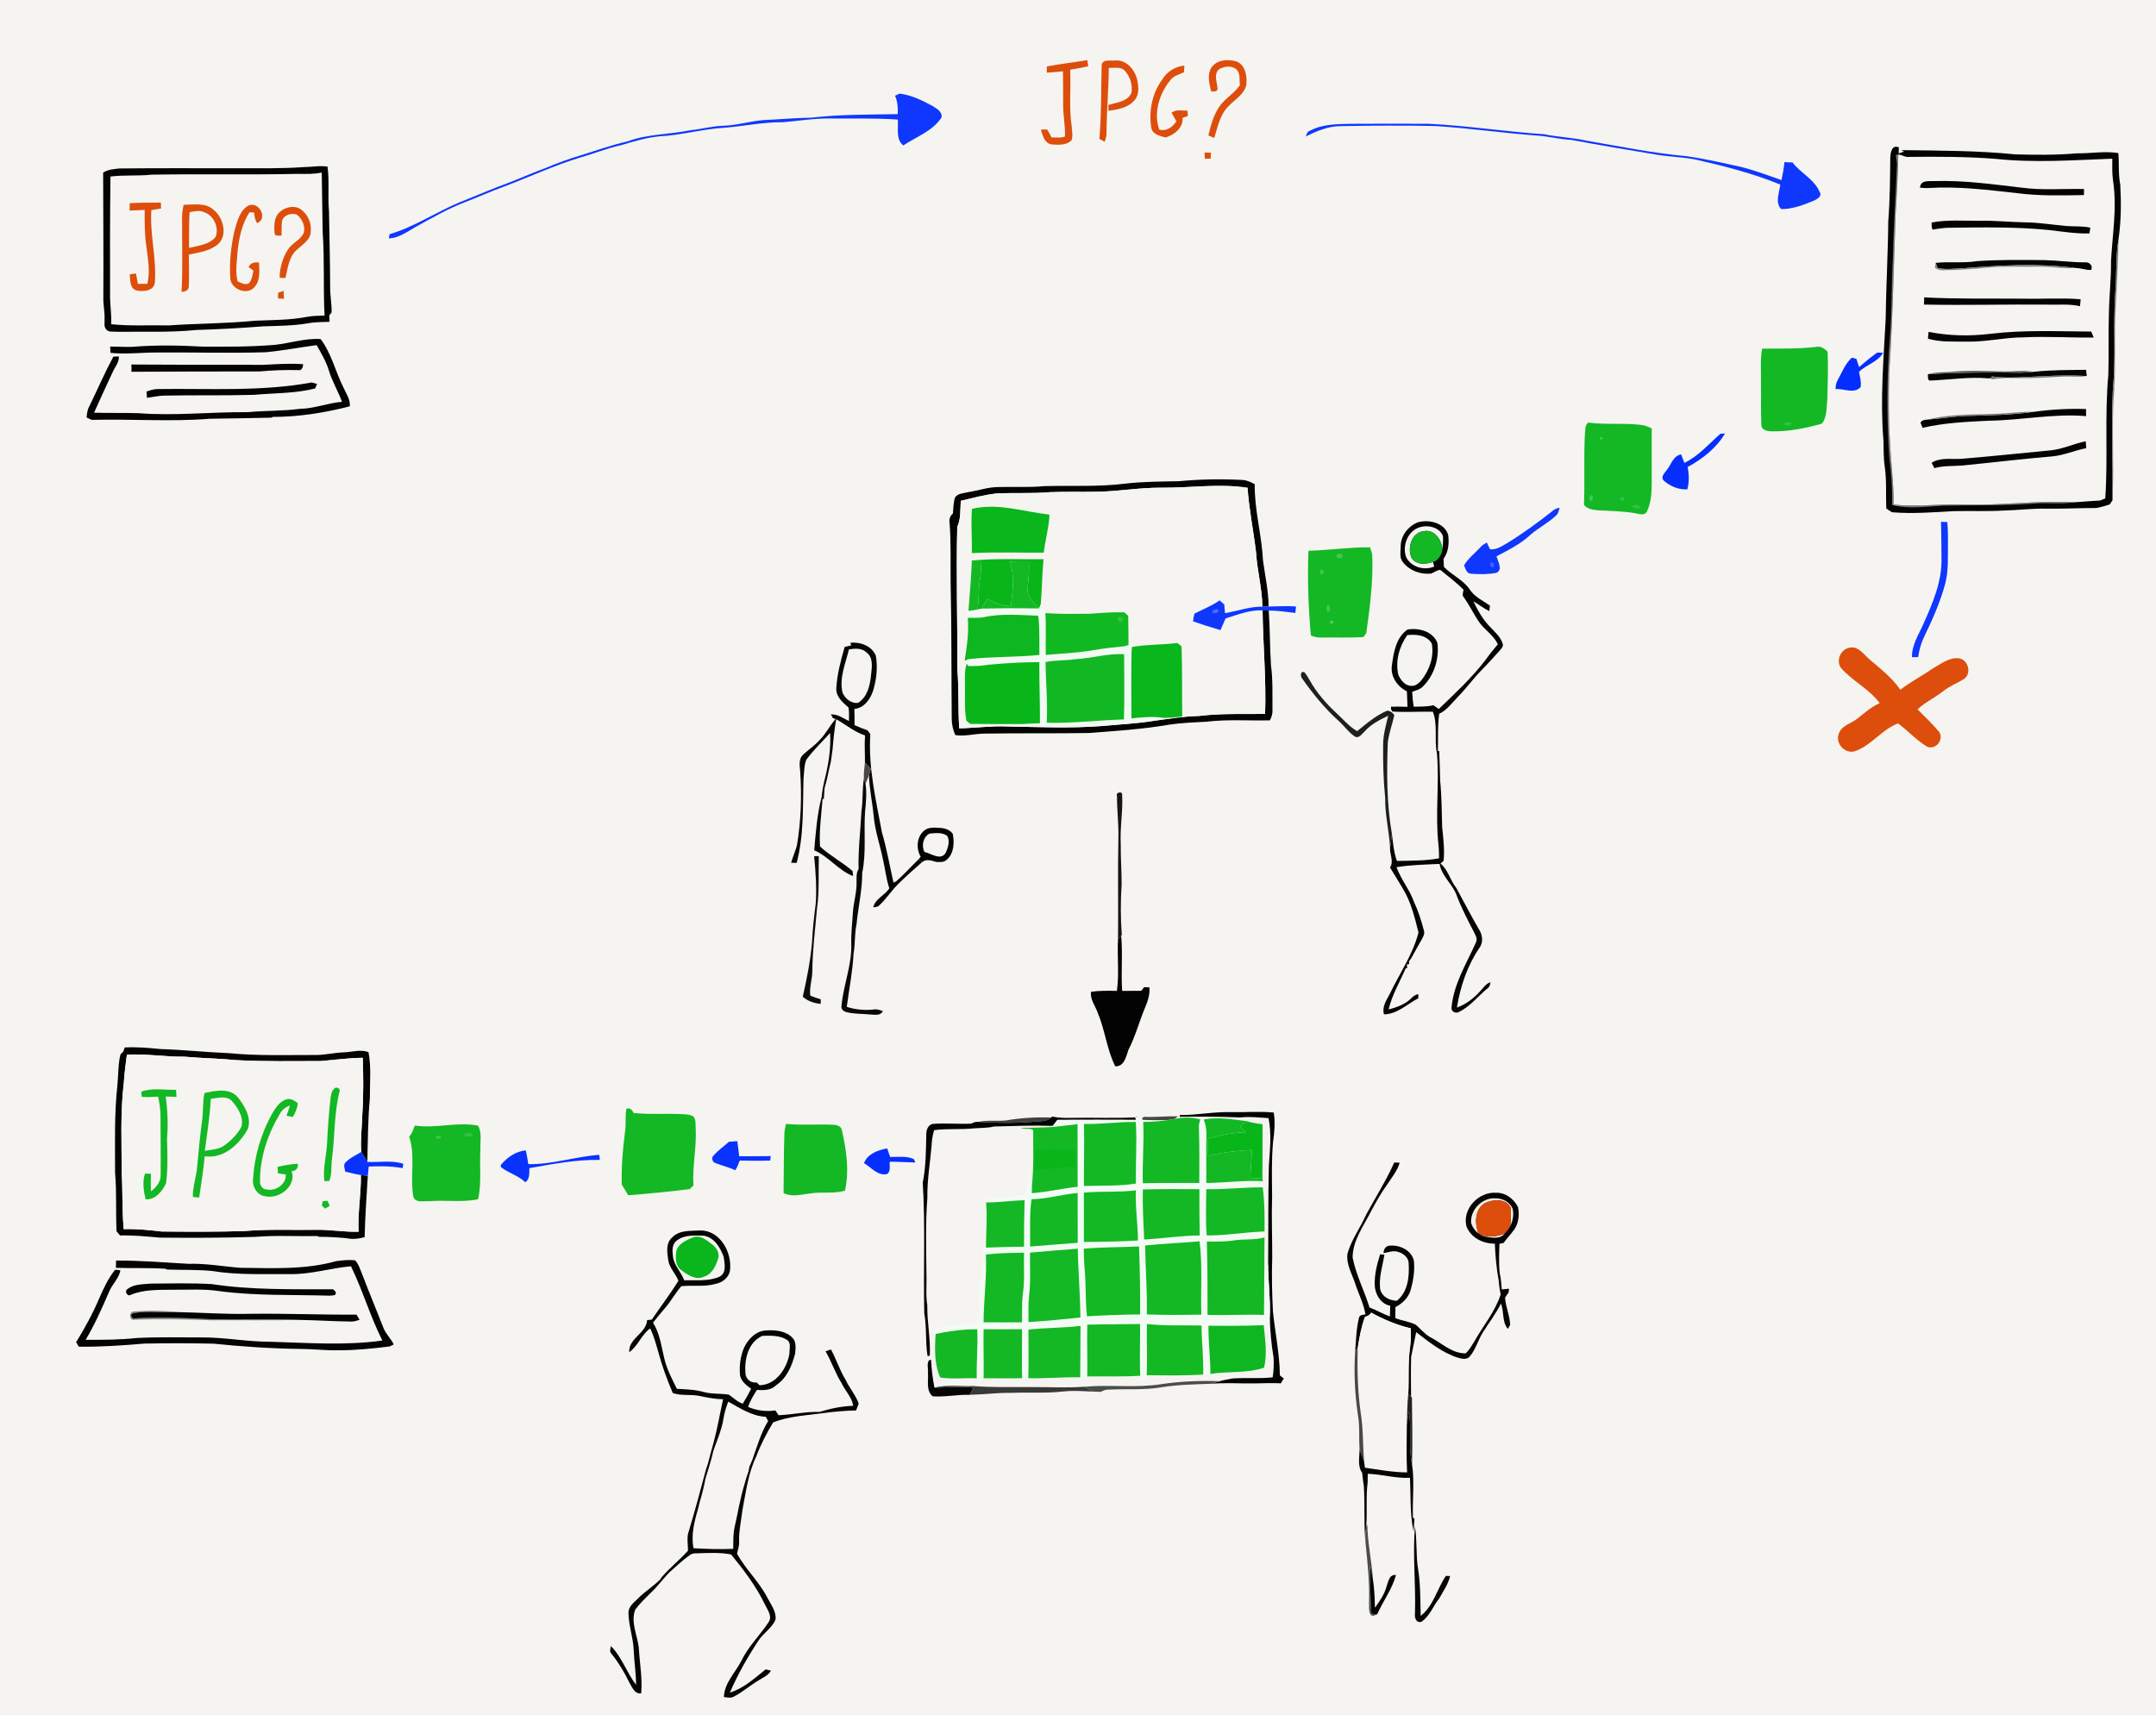 <?xml version="1.0" encoding="UTF-8" ?>
<!DOCTYPE svg PUBLIC "-//W3C//DTD SVG 1.1//EN" "http://www.w3.org/Graphics/SVG/1.1/DTD/svg11.dtd">
<svg width="1121pt" height="892pt" viewBox="0 0 1121 892" version="1.1" xmlns="http://www.w3.org/2000/svg">
<path fill="#f5f4f0" d=" M 0.00 0.00 L 1121.00 0.00 L 1121.00 892.00 L 0.00 892.00 L 0.00 0.00 Z" />
<path fill="#dd4e0c" d=" M 544.32 34.55 C 551.28 33.20 558.35 32.46 565.34 31.26 C 565.50 32.33 565.65 33.40 565.81 34.47 C 562.71 35.18 559.57 35.71 556.44 36.25 C 556.88 46.17 555.72 56.17 557.27 66.03 C 557.36 68.34 557.92 70.77 557.14 73.00 C 554.43 75.64 550.15 75.37 546.67 75.09 C 543.05 74.48 542.15 70.38 541.18 67.47 C 542.28 67.30 543.39 67.27 544.50 67.39 C 545.35 68.70 546.04 70.12 546.78 71.51 C 549.07 71.37 551.55 71.88 553.71 71.00 C 553.97 65.31 552.67 59.70 552.78 54.03 C 552.81 48.37 552.74 42.72 552.68 37.07 C 549.88 37.35 547.08 37.64 544.27 37.80 C 544.28 36.72 544.29 35.63 544.32 34.55 Z" />
<path fill="#dd4e0c" d=" M 572.80 33.93 C 573.17 30.54 577.56 31.74 579.94 31.45 C 585.77 31.04 590.09 36.29 591.29 41.52 C 591.97 44.95 592.46 49.06 590.05 51.96 C 586.76 56.01 581.23 56.98 576.35 57.60 C 576.33 56.85 576.28 55.35 576.26 54.60 C 580.54 53.24 586.40 52.95 588.34 48.11 C 588.87 44.17 587.64 39.90 584.98 36.94 C 582.86 34.48 579.34 35.41 576.51 35.31 C 576.43 46.55 575.38 57.76 575.33 69.00 C 575.44 70.65 574.89 72.21 574.39 73.75 C 573.70 73.36 572.31 72.59 571.62 72.21 C 572.72 59.48 572.47 46.69 572.80 33.93 Z" />
<path fill="#dd4e0c" d=" M 629.65 35.49 C 632.31 31.06 638.41 30.58 642.90 31.96 C 647.65 33.78 648.42 39.62 648.04 44.03 C 647.05 48.99 642.24 51.59 639.00 54.98 C 634.33 59.38 633.17 65.94 631.33 71.78 C 630.57 71.45 629.06 70.77 628.30 70.43 C 629.50 65.35 630.86 60.18 633.77 55.77 C 636.71 51.28 641.70 48.71 644.69 44.25 C 644.33 41.54 645.01 38.26 642.91 36.11 C 640.45 33.96 636.60 34.43 633.94 35.94 C 630.85 38.47 632.85 42.83 633.09 46.15 C 632.85 48.00 631.05 47.50 629.74 47.56 C 628.82 43.67 627.61 39.24 629.65 35.49 Z" />
<path fill="#dd4e0c" d=" M 604.31 41.36 C 606.72 37.26 611.07 34.54 615.81 34.13 C 615.78 35.25 615.71 36.37 615.62 37.49 C 613.25 38.80 610.30 39.30 608.60 41.58 C 602.84 48.56 599.61 58.64 602.76 67.40 C 606.61 68.43 609.63 66.11 611.68 63.09 C 610.82 61.60 609.97 60.11 609.13 58.62 C 611.51 56.75 614.63 57.57 617.42 57.56 C 617.49 58.48 617.57 59.41 617.66 60.34 C 616.97 60.56 615.59 61.02 614.90 61.25 C 615.22 66.46 610.64 70.11 606.09 71.48 C 603.16 70.74 599.37 69.98 598.60 66.51 C 597.24 57.81 599.00 48.51 604.31 41.36 Z" />
<path fill="#0f37fe" d=" M 465.38 49.77 C 465.97 49.50 467.15 48.96 467.73 48.68 C 473.88 49.45 479.52 52.20 484.89 55.14 C 487.04 56.53 490.13 58.09 489.52 61.15 C 484.86 68.23 476.45 71.07 469.69 75.63 C 465.60 72.50 467.25 66.64 466.78 62.19 C 455.19 61.32 443.56 61.78 431.96 61.62 C 423.60 61.45 415.33 62.88 407.04 63.56 C 396.60 63.45 386.36 65.74 375.99 66.48 C 364.81 67.19 353.95 70.36 342.77 70.90 C 335.94 71.60 329.38 73.57 322.83 75.53 C 315.70 77.05 308.95 79.84 301.96 81.84 C 288.09 86.00 274.96 92.22 261.42 97.27 C 254.69 99.72 248.17 102.70 241.48 105.26 C 232.61 108.70 224.35 113.45 216.05 118.05 C 211.69 120.56 207.37 123.73 202.16 124.00 C 202.26 123.45 202.47 122.34 202.57 121.79 C 215.50 117.96 226.77 110.28 239.14 105.11 C 240.80 104.45 242.46 103.79 244.12 103.12 C 250.78 100.45 257.37 97.59 264.13 95.16 C 265.79 94.48 267.47 93.82 269.15 93.18 C 271.07 92.38 273.00 91.60 274.92 90.79 C 277.98 89.56 281.05 88.34 284.14 87.19 C 289.94 84.72 295.87 82.59 301.91 80.78 C 309.95 78.23 317.93 75.48 326.16 73.55 C 336.73 69.63 348.13 69.95 359.05 67.71 C 364.73 67.18 370.27 65.57 375.99 65.40 C 383.07 65.21 389.91 63.03 396.95 62.45 C 405.30 62.08 413.63 61.30 421.99 61.19 C 436.86 59.41 451.84 59.68 466.79 59.34 C 466.90 56.08 466.72 52.79 465.38 49.77 Z" />
<path fill="#0f37fe" d=" M 680.98 68.05 C 687.70 64.41 695.59 64.52 703.03 64.38 C 716.35 64.32 729.67 64.28 742.99 64.37 C 763.02 65.38 782.87 68.48 802.88 69.80 C 810.18 71.32 817.66 71.50 824.93 73.17 C 842.23 76.10 859.46 79.69 876.95 81.22 C 884.98 82.38 892.93 84.08 900.86 85.84 C 909.58 87.51 917.89 90.75 926.26 93.65 C 926.95 90.56 927.53 87.44 927.82 84.28 C 929.20 84.41 930.59 84.47 932.00 84.46 C 936.21 90.07 943.38 93.14 946.16 99.95 C 947.56 102.00 944.82 103.45 943.34 104.26 C 937.86 106.50 932.12 108.81 926.11 108.73 C 922.73 105.31 925.24 100.06 925.63 95.97 C 911.30 90.11 896.28 86.29 881.22 82.87 C 874.63 81.71 867.94 81.52 861.35 80.43 C 846.55 78.02 831.76 75.49 817.01 72.75 C 811.27 72.48 805.69 71.04 799.99 70.55 C 781.96 69.31 764.06 66.59 746.02 65.53 C 729.68 65.18 713.33 65.33 696.99 65.58 C 690.54 65.60 684.60 68.18 678.93 70.96 C 679.39 69.83 679.62 68.47 680.98 68.05 Z" />
<path fill="#030303" d=" M 982.85 81.97 C 982.90 79.36 983.71 75.04 987.29 76.65 C 987.27 77.43 987.22 78.99 987.20 79.78 C 987.91 79.54 989.32 79.08 990.02 78.85 L 988.62 78.08 C 1008.42 78.31 1028.25 78.31 1047.98 80.28 C 1058.65 80.59 1069.36 80.64 1080.00 79.74 C 1087.14 79.84 1094.30 78.47 1101.40 79.60 C 1101.92 85.06 1101.31 90.58 1102.42 95.99 C 1102.95 105.24 1102.88 114.60 1101.59 123.79 C 1099.97 133.11 1100.61 142.61 1099.82 152.01 C 1098.62 168.63 1100.24 185.33 1098.59 201.93 C 1097.73 221.01 1098.62 240.12 1098.38 259.21 L 1098.38 260.14 C 1098.02 260.68 1097.32 261.76 1096.96 262.30 C 1094.71 263.09 1092.41 263.72 1090.08 264.18 C 1081.39 264.18 1072.72 264.65 1064.04 264.52 C 1056.68 264.36 1049.37 265.33 1042.03 265.49 C 1033.37 266.00 1024.70 265.63 1016.03 265.81 C 1005.28 266.39 994.49 267.29 983.73 266.39 C 982.70 265.74 981.65 265.15 980.75 264.36 C 980.45 257.25 981.01 250.08 980.00 243.00 C 979.28 238.38 979.44 233.70 979.28 229.05 C 977.54 208.01 979.34 186.92 980.44 165.90 C 980.65 148.93 981.65 132.00 981.79 115.03 C 982.68 104.03 982.71 93.00 982.85 81.97 Z" />
<path fill="#dd4e0c" d=" M 626.30 79.33 C 627.41 79.35 628.52 79.37 629.63 79.41 C 629.58 80.43 629.53 81.45 629.49 82.48 C 628.47 82.52 627.45 82.55 626.44 82.58 C 626.39 81.50 626.34 80.41 626.30 79.33 Z" />
<path fill="#7a7a78" d=" M 985.75 80.61 C 986.07 80.55 986.69 80.42 987.01 80.36 C 986.78 90.61 986.31 100.85 985.62 111.07 C 984.61 138.73 984.12 166.42 982.25 194.03 C 982.01 205.69 981.82 217.37 982.63 229.02 C 983.06 240.18 984.72 251.27 984.57 262.45 C 997.02 263.72 1009.49 261.90 1021.97 262.37 C 1040.76 262.98 1059.50 260.13 1078.29 261.22 C 1071.26 262.41 1064.13 261.18 1057.07 261.92 C 1041.41 263.05 1025.71 262.62 1010.03 262.98 C 1001.29 263.43 992.36 264.85 983.74 262.66 C 983.99 254.44 983.44 246.23 982.33 238.08 C 981.00 217.73 980.99 197.29 982.52 176.95 C 983.84 162.33 983.38 147.64 984.25 133.00 C 984.54 116.99 985.72 101.02 986.32 85.03 C 986.18 83.93 985.90 81.72 985.75 80.61 Z" />
<path fill="#f5f4f0" d=" M 987.01 80.36 C 988.72 80.40 990.20 81.67 991.96 81.60 C 1007.19 81.42 1022.43 81.43 1037.62 82.61 C 1057.77 84.78 1078.08 83.28 1098.27 82.53 C 1098.26 86.38 1098.12 90.25 1098.68 94.07 C 1100.82 108.01 1098.32 122.05 1097.60 135.99 C 1097.72 145.02 1096.65 153.99 1096.52 163.01 C 1096.14 173.66 1096.56 184.33 1096.21 194.99 C 1094.23 216.33 1096.10 237.81 1094.62 259.17 C 1093.96 259.45 1092.63 260.02 1091.96 260.30 C 1087.39 260.50 1082.84 260.98 1078.29 261.22 C 1059.50 260.13 1040.76 262.98 1021.97 262.37 C 1009.49 261.90 997.02 263.72 984.57 262.45 C 984.72 251.27 983.06 240.18 982.63 229.02 C 981.82 217.37 982.01 205.69 982.25 194.03 C 984.12 166.42 984.61 138.73 985.62 111.07 C 986.31 100.85 986.78 90.61 987.01 80.36 Z" />
<path fill="#030303" d=" M 53.63 89.79 C 56.01 88.12 59.15 87.96 61.96 87.61 C 82.63 87.38 103.31 87.52 123.98 87.51 C 135.30 87.47 146.65 87.72 157.96 86.89 C 162.08 86.90 166.20 85.98 170.31 86.66 C 171.32 94.35 170.36 102.14 171.06 109.85 C 171.22 122.90 171.65 135.95 171.66 149.00 C 171.60 153.49 172.47 157.93 172.43 162.43 C 172.13 162.82 171.53 163.60 171.22 164.00 C 171.25 164.83 171.31 166.51 171.35 167.35 C 167.58 167.53 163.79 167.43 160.07 168.14 C 152.40 169.45 144.60 169.46 136.84 169.71 C 125.25 170.60 113.65 171.27 102.03 171.59 C 88.38 173.00 74.64 172.35 60.95 172.56 C 58.97 172.27 56.23 173.05 55.01 171.02 C 53.92 169.60 54.51 167.66 54.36 166.02 C 54.55 162.31 53.64 158.65 53.73 154.95 C 53.87 133.23 53.66 111.50 53.63 89.79 Z" />
<path fill="#f5f4f0" d=" M 154.97 90.42 C 159.08 90.44 163.25 90.64 167.29 89.72 C 167.49 100.09 167.56 110.47 167.78 120.84 C 168.78 135.25 168.01 149.70 168.75 164.12 C 165.84 164.19 162.92 164.22 160.04 164.70 C 151.11 166.49 141.97 166.39 132.91 166.77 C 117.97 168.26 102.92 168.15 87.94 169.22 C 77.90 169.00 67.81 169.66 57.81 168.60 C 58.03 164.04 57.35 159.52 57.23 154.98 C 57.16 133.92 57.17 112.86 57.43 91.80 C 64.58 90.90 71.80 91.61 78.96 90.82 C 104.29 90.41 129.64 90.97 154.97 90.42 Z" />
<path fill="#030303" d=" M 998.29 97.59 C 998.63 93.38 1002.95 94.35 1005.95 94.16 C 1021.07 93.70 1036.09 95.84 1051.08 97.58 C 1061.85 99.04 1072.76 98.06 1083.60 98.30 C 1083.57 99.34 1083.54 100.39 1083.52 101.44 C 1072.00 101.66 1060.41 101.94 1048.97 100.47 C 1033.67 98.80 1018.30 96.79 1002.89 97.77 C 1001.35 97.87 999.80 97.76 998.29 97.59 Z" />
<path fill="#dd4e0c" d=" M 67.39 105.67 C 72.80 105.34 78.23 105.39 83.66 105.35 C 83.68 106.37 83.70 107.39 83.72 108.41 C 82.06 108.73 80.38 109.02 78.70 109.27 C 77.82 121.90 81.49 134.32 80.52 146.94 C 80.05 151.30 74.50 151.83 71.10 151.06 C 67.37 150.17 67.78 145.62 67.43 142.66 C 68.51 142.50 69.61 142.36 70.70 142.22 C 71.04 144.01 71.36 145.80 71.68 147.60 C 73.32 147.60 74.96 147.60 76.60 147.60 C 78.23 141.15 76.83 134.48 76.08 128.01 C 75.11 121.78 75.22 115.46 75.22 109.17 C 72.60 109.24 69.98 109.37 67.37 109.51 C 67.46 108.23 67.47 106.95 67.39 105.67 Z" />
<path fill="#dd4e0c" d=" M 95.49 106.51 C 100.70 106.48 106.74 105.20 111.00 109.07 C 116.36 113.25 118.80 123.20 112.53 127.64 C 108.39 130.67 103.12 131.38 98.22 132.36 C 98.16 137.96 98.47 143.57 98.15 149.16 C 97.95 151.19 96.05 151.62 94.38 151.85 C 94.99 141.58 94.66 131.30 94.70 121.02 C 94.76 116.18 94.23 111.25 95.49 106.51 Z" />
<path fill="#dd4e0c" d=" M 121.95 119.89 C 123.34 115.26 124.57 109.58 129.05 106.97 C 134.52 104.26 139.59 113.65 133.70 116.03 C 132.52 114.43 132.34 112.47 132.14 110.56 C 131.34 110.50 130.53 110.44 129.72 110.39 C 125.94 116.21 124.38 123.13 123.61 129.95 C 123.29 135.42 122.15 140.96 123.57 146.38 C 125.37 147.08 127.31 148.29 129.29 147.45 C 131.06 145.66 131.25 143.03 131.78 140.70 C 131.15 140.26 129.89 139.38 129.26 138.94 C 130.17 136.60 132.43 136.31 134.64 136.46 C 134.86 140.79 135.49 145.85 132.29 149.31 C 128.57 153.74 120.39 150.55 119.77 145.05 C 119.13 136.63 120.09 128.11 121.95 119.89 Z" />
<path fill="#dd4e0c" d=" M 145.34 110.37 C 148.28 107.54 153.54 106.45 156.88 109.19 C 160.06 111.78 161.99 115.88 161.58 120.02 C 161.76 124.46 157.52 127.01 154.62 129.64 C 150.21 133.28 149.65 139.38 148.42 144.58 C 147.40 144.53 146.39 144.48 145.38 144.44 C 145.46 139.28 146.93 134.09 149.71 129.74 C 151.89 126.28 156.38 124.84 157.99 120.99 C 158.80 117.51 157.10 113.64 154.24 111.56 C 151.39 110.66 147.72 111.71 146.68 114.74 C 146.26 117.30 146.49 119.92 146.41 122.51 C 145.09 122.37 143.10 123.20 142.76 121.32 C 142.49 117.59 142.34 113.13 145.34 110.37 Z" />
<path fill="#f5f4f0" d=" M 98.57 110.40 C 100.99 109.90 103.58 109.19 105.96 110.29 C 111.09 111.93 113.90 118.05 112.21 123.06 C 108.94 127.33 103.11 127.70 98.28 128.92 C 98.35 122.75 98.19 116.57 98.57 110.40 Z" />
<path fill="#030303" d=" M 1004.35 115.73 C 1012.47 114.14 1020.76 114.91 1028.98 114.79 C 1037.00 114.63 1044.99 115.49 1053.02 115.64 C 1060.04 115.67 1066.98 116.87 1073.96 117.49 C 1078.25 117.90 1082.62 117.43 1086.87 118.41 C 1086.69 119.40 1086.53 120.40 1086.37 121.40 C 1079.28 121.59 1072.26 120.42 1065.25 119.62 C 1048.21 117.89 1031.05 118.25 1013.95 118.43 C 1010.85 118.39 1007.81 118.95 1004.77 119.39 C 1004.29 118.22 1004.34 116.96 1004.35 115.73 Z" />
<path fill="#7e7d7b" d=" M 1099.82 152.01 C 1100.61 142.61 1099.97 133.11 1101.59 123.79 C 1101.24 137.55 1100.50 151.29 1099.82 165.04 C 1099.43 177.69 1100.04 190.36 1099.26 203.00 C 1097.78 221.71 1099.38 240.50 1098.38 259.21 C 1098.62 240.12 1097.73 221.01 1098.59 201.93 C 1100.24 185.33 1098.62 168.63 1099.82 152.01 Z" />
<path fill="#030303" d=" M 1028.03 135.79 C 1039.66 135.00 1051.34 135.17 1062.99 135.27 C 1070.05 135.43 1077.06 136.46 1084.13 136.42 C 1086.33 136.19 1088.35 138.12 1087.31 140.38 C 1084.60 140.57 1082.03 139.37 1079.33 139.39 C 1059.65 136.77 1039.75 137.96 1020.05 139.57 C 1015.86 139.66 1011.57 140.36 1007.46 139.35 C 1007.21 138.69 1006.70 137.37 1006.44 136.71 C 1013.61 135.94 1020.87 136.95 1028.03 135.79 Z" />
<path fill="#858482" d=" M 1006.04 139.31 C 1006.14 138.66 1006.34 137.36 1006.44 136.71 C 1006.70 137.37 1007.21 138.69 1007.46 139.35 C 1011.57 140.36 1015.86 139.66 1020.05 139.57 C 1039.75 137.96 1059.65 136.77 1079.33 139.39 C 1072.52 139.93 1065.77 138.44 1058.97 138.69 C 1050.66 138.92 1042.33 138.29 1034.05 139.15 C 1026.05 139.87 1018.04 140.52 1010.01 140.53 C 1008.54 140.66 1007.26 139.99 1006.04 139.31 Z" />
<path fill="#dd4e0c" d=" M 144.59 152.30 C 145.54 151.90 146.52 151.59 147.49 151.23 C 147.45 152.61 147.51 154.00 147.68 155.39 C 146.63 155.33 145.58 155.27 144.53 155.21 C 144.51 154.24 144.53 153.27 144.59 152.30 Z" />
<path fill="#030303" d=" M 1000.38 158.39 C 1000.37 157.14 1000.40 155.89 1000.47 154.64 C 1017.65 155.58 1034.86 155.17 1052.05 155.32 C 1061.96 155.55 1071.91 154.84 1081.80 155.61 C 1081.72 156.82 1081.66 158.04 1081.45 159.24 C 1076.06 157.96 1070.49 158.58 1065.02 158.42 C 1043.47 158.21 1021.92 158.83 1000.38 158.39 Z" />
<path fill="#030303" d=" M 1034.97 173.59 C 1052.33 171.48 1069.88 172.34 1087.33 172.43 C 1087.65 173.21 1088.29 174.76 1088.61 175.53 C 1076.42 175.67 1064.19 174.84 1051.99 175.44 C 1042.25 175.46 1032.69 177.86 1022.95 177.66 C 1016.09 177.54 1009.09 178.10 1002.44 176.12 C 1002.52 174.94 1002.59 173.75 1002.76 172.58 C 1013.34 174.70 1024.26 174.88 1034.97 173.59 Z" />
<path fill="#030303" d=" M 143.07 179.32 C 150.95 178.45 158.74 175.79 166.71 176.33 C 172.38 183.81 174.35 193.15 178.52 201.41 C 179.87 204.63 182.25 207.61 181.87 211.31 C 168.78 214.68 155.36 216.81 141.81 216.81 L 141.14 217.20 C 130.45 217.43 119.75 217.64 109.06 217.77 C 88.63 219.42 68.13 217.80 47.67 218.36 C 46.79 217.93 45.90 217.51 45.01 217.09 C 45.23 215.16 45.39 213.16 46.37 211.43 C 50.59 202.79 54.39 193.95 58.93 185.47 C 59.90 185.42 60.86 185.39 61.82 185.36 C 61.98 188.46 59.78 190.81 58.59 193.49 C 55.32 200.51 52.06 207.55 48.90 214.63 C 56.61 214.85 64.33 214.63 72.04 214.88 C 90.98 216.36 109.95 214.15 128.91 214.34 C 137.95 213.47 147.06 213.81 156.07 212.59 C 163.50 212.51 170.47 209.52 177.84 208.97 C 175.78 203.41 172.67 198.30 170.97 192.60 C 169.54 187.93 167.03 183.71 164.65 179.49 C 155.78 180.63 146.99 182.36 138.08 183.18 C 119.04 183.76 99.99 183.14 80.95 183.32 C 73.12 183.33 65.29 184.34 57.47 183.50 C 57.40 182.41 57.33 181.32 57.28 180.23 C 61.18 180.21 65.07 180.52 68.97 180.36 C 80.95 179.38 93.03 179.57 105.02 180.24 C 117.71 180.35 130.42 180.38 143.07 179.32 Z" />
<path fill="#13b824" d=" M 916.20 181.30 C 925.48 181.22 934.77 181.52 944.01 180.43 C 946.54 179.78 948.58 181.20 950.26 182.92 C 950.61 191.29 950.31 199.67 950.10 208.03 C 949.54 212.16 950.06 216.91 947.25 220.34 C 938.74 222.71 929.88 224.51 921.00 224.30 C 918.96 224.28 915.91 223.68 915.82 221.13 C 915.47 213.76 915.74 206.38 915.61 199.01 C 915.73 193.11 915.16 187.15 916.20 181.30 Z" />
<path fill="#042dff" d=" M 975.08 184.07 C 976.13 182.85 977.72 183.49 979.09 183.52 C 976.26 188.31 970.38 189.61 966.57 193.40 C 967.13 195.97 967.82 198.64 967.42 201.28 C 964.01 205.05 958.66 201.93 954.39 202.34 C 954.37 200.63 954.72 198.94 955.61 197.45 C 957.80 193.49 959.44 189.07 962.89 185.97 C 963.48 186.14 964.65 186.48 965.24 186.65 C 965.69 188.07 966.15 189.49 966.63 190.91 C 969.35 188.52 972.15 186.21 975.08 184.07 Z" />
<path fill="#030303" d=" M 68.33 193.33 C 68.40 192.07 68.38 190.81 68.29 189.56 C 91.19 189.67 114.10 189.79 137.00 189.72 C 143.86 189.37 150.74 188.88 157.60 189.39 C 157.62 190.77 156.88 192.99 155.07 192.46 C 148.38 192.33 141.70 192.53 135.04 193.16 C 112.80 193.15 90.56 193.23 68.33 193.33 Z" />
<path fill="#040404" d=" M 1057.44 193.36 C 1066.47 192.32 1075.57 192.47 1084.65 192.31 C 1084.74 193.11 1084.91 194.72 1085.00 195.53 C 1077.00 195.15 1068.99 195.25 1061.01 195.73 C 1052.59 195.95 1044.13 197.02 1035.74 195.77 C 1035.61 195.99 1035.34 196.43 1035.21 196.66 L 1033.86 196.76 C 1023.87 195.87 1013.91 197.45 1003.95 197.89 C 1001.95 198.21 1002.56 195.76 1002.38 194.63 C 1018.57 193.60 1034.80 193.63 1051.02 193.80 C 1053.16 193.76 1055.30 193.57 1057.44 193.36 Z" />
<path fill="#5f5e5d" d=" M 1002.38 194.63 C 1006.46 193.36 1010.77 193.73 1014.97 193.29 C 1023.64 192.53 1032.34 192.91 1041.03 193.14 C 1046.50 193.37 1052.01 192.32 1057.44 193.36 C 1055.30 193.57 1053.16 193.76 1051.02 193.80 C 1034.80 193.63 1018.57 193.60 1002.38 194.63 Z" />
<path fill="#777775" d=" M 1035.74 195.77 C 1044.13 197.02 1052.59 195.95 1061.01 195.73 C 1068.99 195.25 1077.00 195.15 1085.00 195.53 C 1081.01 196.27 1076.95 195.60 1072.94 195.82 C 1064.31 196.29 1055.66 196.86 1047.02 196.59 C 1043.18 196.43 1039.34 196.73 1035.55 197.29 C 1035.47 197.13 1035.30 196.82 1035.21 196.66 C 1035.34 196.43 1035.61 195.99 1035.74 195.77 Z" />
<path fill="#030303" d=" M 81.94 202.32 C 108.65 201.93 135.64 203.76 162.05 198.90 C 162.76 199.09 164.17 199.47 164.88 199.66 C 164.62 200.24 164.10 201.41 163.84 202.00 C 153.49 204.70 142.65 204.35 132.04 205.33 C 116.34 205.79 100.63 205.41 84.93 205.74 C 82.06 205.85 79.25 206.55 76.40 206.87 C 76.32 205.78 76.24 204.70 76.18 203.62 C 78.05 203.00 79.94 202.31 81.94 202.32 Z" />
<path fill="#030303" d=" M 1057.30 214.19 C 1066.36 212.92 1075.52 212.41 1084.67 212.72 C 1084.59 213.94 1084.59 215.17 1084.67 216.40 C 1067.73 214.98 1050.97 218.56 1034.08 218.79 C 1022.52 219.34 1010.93 219.87 999.61 222.48 C 999.35 221.82 998.83 220.49 998.57 219.82 C 999.31 218.27 1001.05 218.35 1002.51 218.16 C 1009.04 217.78 1015.48 216.53 1022.02 216.32 C 1033.79 215.98 1045.62 215.88 1057.30 214.19 Z" />
<path fill="#787876" d=" M 1002.51 218.16 C 1015.75 214.78 1029.62 215.86 1043.15 214.90 C 1047.86 214.53 1052.57 214.04 1057.30 214.19 C 1045.62 215.88 1033.79 215.98 1022.02 216.32 C 1015.48 216.53 1009.04 217.78 1002.51 218.16 Z" />
<path fill="#13b824" d=" M 824.04 226.07 C 824.40 223.96 823.87 221.26 825.78 219.76 C 834.84 220.99 844.05 219.85 853.13 220.95 C 855.12 221.18 857.02 221.90 858.81 222.83 C 858.81 232.21 858.78 241.60 858.80 250.98 C 858.78 256.08 858.54 261.44 856.26 266.10 C 854.86 268.38 852.18 267.19 850.12 266.88 C 843.81 265.80 837.39 265.76 831.03 265.37 C 828.32 265.18 825.40 264.78 823.57 262.58 C 824.06 250.42 823.44 238.23 824.04 226.07 Z" />
<path fill="#34c142" d=" M 927.50 220.30 C 928.59 219.46 930.40 219.41 931.52 220.24 C 931.32 221.68 927.66 221.76 927.50 220.30 Z" />
<path fill="#052eff" d=" M 894.47 225.60 C 895.08 225.56 896.30 225.47 896.91 225.43 C 892.44 233.02 885.13 238.73 877.47 242.88 C 878.24 246.72 878.36 250.66 877.32 254.47 C 872.79 254.77 868.34 252.86 865.01 249.89 C 863.28 248.00 865.51 246.02 866.58 244.49 C 868.95 241.65 869.89 237.01 874.10 236.31 C 874.65 237.78 875.22 239.24 875.79 240.72 C 883.10 237.21 888.48 230.88 894.47 225.60 Z" />
<path fill="#50c85b" d=" M 832.16 227.26 C 835.49 227.34 830.65 230.25 832.16 227.26 Z" />
<path fill="#030303" d=" M 1066.20 234.20 C 1072.53 233.58 1078.29 230.68 1084.49 229.49 C 1084.57 230.69 1084.65 231.89 1084.71 233.09 C 1078.77 234.18 1073.19 236.77 1067.14 237.33 C 1051.38 238.67 1035.68 240.56 1019.94 242.12 C 1015.21 242.48 1010.38 242.10 1005.78 243.46 C 1005.42 242.76 1004.70 241.37 1004.34 240.67 C 1009.26 237.52 1015.38 239.13 1020.88 238.50 C 1036.00 237.28 1051.09 235.60 1066.20 234.20 Z" />
<path fill="#030303" d=" M 584.93 251.53 C 594.25 250.41 603.62 250.43 612.99 250.25 C 623.96 249.18 635.02 249.03 646.03 249.60 C 648.31 249.71 650.41 250.75 652.40 251.79 C 652.17 265.05 656.01 277.95 656.65 291.15 C 657.70 299.23 659.57 307.23 659.59 315.41 C 658.51 315.43 657.43 315.44 656.37 315.48 C 656.24 305.96 653.64 296.73 653.08 287.26 C 651.76 276.04 649.43 264.95 648.65 253.66 C 633.80 251.38 618.86 253.76 603.96 253.63 C 592.59 253.50 581.34 255.63 569.98 255.73 C 561.97 255.90 553.95 255.61 545.95 255.95 C 536.67 256.75 527.34 256.15 518.05 256.63 C 511.80 257.33 505.71 258.99 499.60 260.43 C 499.17 264.95 499.74 269.75 497.72 273.96 C 497.13 298.62 497.87 323.30 497.78 347.97 C 498.60 358.21 498.09 368.50 498.74 378.75 C 507.17 378.59 515.57 377.41 524.02 377.79 C 540.18 378.09 556.39 378.80 572.53 377.59 C 581.63 376.74 590.81 376.32 599.84 374.88 C 607.64 373.82 615.42 372.49 623.31 372.34 C 634.75 370.92 646.28 371.41 657.78 371.28 C 658.43 353.30 656.67 335.38 656.46 317.42 C 657.26 317.44 658.87 317.48 659.67 317.50 C 660.34 327.00 660.22 336.53 660.84 346.04 C 661.88 353.65 661.52 361.34 661.62 368.99 C 661.74 370.97 661.21 372.88 660.26 374.61 C 649.19 374.86 638.06 374.00 627.03 375.35 C 620.64 375.66 614.25 375.91 607.91 376.86 C 594.04 379.26 579.97 380.12 565.95 381.20 C 547.94 381.49 529.92 381.22 511.91 381.51 C 506.83 381.55 501.82 383.03 496.72 382.29 C 495.54 379.69 494.89 376.87 494.85 374.01 C 494.63 350.34 494.80 326.67 494.28 303.00 C 494.14 292.69 494.55 282.36 493.73 272.07 C 493.40 270.19 493.93 268.28 495.46 267.06 C 495.75 264.21 495.64 261.28 496.65 258.55 C 498.26 256.42 501.26 256.53 503.62 255.89 C 508.75 255.09 513.75 253.32 518.98 253.28 C 526.97 253.05 534.97 253.57 542.94 252.81 C 556.94 252.42 571.00 253.25 584.93 251.53 Z" />
<path fill="#f5f4f0" d=" M 603.96 253.63 C 618.86 253.76 633.80 251.38 648.65 253.66 C 649.43 264.95 651.76 276.04 653.08 287.26 C 653.64 296.73 656.24 305.96 656.37 315.48 C 649.71 315.42 643.42 317.79 636.93 318.87 C 636.80 317.36 636.68 315.85 636.56 314.34 C 635.74 313.63 634.94 312.92 634.13 312.22 C 630.07 315.07 625.44 316.86 621.06 319.10 C 620.71 320.42 620.46 321.77 620.31 323.14 C 625.03 324.76 629.79 326.28 634.58 327.69 C 635.50 325.68 636.38 323.65 637.23 321.60 C 643.51 319.71 649.76 317.07 656.46 317.42 C 656.67 335.38 658.43 353.30 657.78 371.28 C 646.28 371.41 634.75 370.92 623.31 372.34 C 615.42 372.49 607.64 373.82 599.84 374.88 C 601.60 374.37 603.35 373.77 605.14 373.31 C 608.33 373.28 611.51 373.02 614.69 372.63 C 614.53 360.47 614.76 348.30 614.34 336.15 C 613.79 335.71 612.70 334.83 612.15 334.39 C 604.31 335.37 596.36 335.07 588.57 336.45 C 588.51 337.16 588.39 338.59 588.34 339.31 C 588.20 338.51 587.92 336.92 587.78 336.12 C 587.03 336.10 585.54 336.07 584.80 336.05 C 585.29 335.89 586.27 335.58 586.76 335.42 C 586.69 330.37 586.75 325.32 586.60 320.27 C 585.92 319.65 585.25 319.03 584.58 318.42 C 578.70 318.27 572.83 318.72 566.97 319.17 C 559.16 319.22 551.32 319.45 543.53 318.81 C 542.80 317.28 541.95 315.81 541.14 314.34 C 541.74 306.50 541.85 298.63 542.58 290.80 C 531.66 290.95 520.72 290.41 509.82 291.15 C 508.31 291.26 506.81 291.36 505.31 291.46 C 504.99 300.21 504.24 308.93 503.55 317.65 C 505.08 317.48 506.62 317.29 508.16 317.09 C 506.20 317.63 504.23 318.13 502.27 318.64 C 502.58 319.52 502.88 320.41 503.18 321.31 C 503.86 328.78 502.70 336.21 501.57 343.57 C 502.07 343.37 503.06 342.98 503.56 342.78 C 503.23 343.56 502.93 344.36 502.66 345.18 C 501.41 348.63 501.74 352.35 501.73 355.96 C 501.87 362.22 501.32 368.54 502.45 374.75 C 503.11 375.31 503.78 375.88 504.45 376.46 C 513.52 376.50 522.60 376.62 531.68 376.53 C 545.27 377.73 558.99 375.56 572.53 377.59 C 556.39 378.80 540.18 378.09 524.02 377.79 C 515.57 377.41 507.17 378.59 498.74 378.75 C 498.09 368.50 498.60 358.21 497.78 347.97 C 497.87 323.30 497.13 298.62 497.72 273.96 C 499.74 269.75 499.17 264.95 499.60 260.43 C 505.71 258.99 511.80 257.33 518.05 256.63 C 527.34 256.15 536.67 256.75 545.95 255.95 C 553.95 255.61 561.97 255.90 569.98 255.73 C 581.34 255.63 592.59 253.50 603.96 253.63 Z" />
<path fill="#49c655" d=" M 827.07 257.54 C 828.49 257.36 828.49 259.84 827.61 260.51 C 826.16 260.67 826.15 258.19 827.07 257.54 Z" />
<path fill="#39c246" d=" M 842.59 259.15 C 843.73 258.19 844.39 258.42 844.56 259.84 C 843.39 260.79 842.74 260.56 842.59 259.15 Z" />
<path fill="#34c142" d=" M 848.56 263.16 C 849.72 262.31 852.97 262.37 852.96 264.19 C 851.68 264.78 849.05 264.52 848.56 263.16 Z" />
<path fill="#09b61b" d=" M 505.37 264.63 C 518.86 261.37 532.31 266.17 545.68 267.62 C 545.39 274.29 543.49 280.75 542.69 287.38 C 530.23 287.50 517.74 287.01 505.29 287.64 C 505.50 279.97 504.75 272.25 505.37 264.63 Z" />
<path fill="#0f37fe" d=" M 808.06 265.07 C 808.94 264.56 809.90 264.21 810.94 264.02 C 810.48 265.42 810.32 267.06 809.09 268.04 C 805.11 271.88 800.09 274.38 795.92 277.96 C 790.78 282.84 784.33 285.99 778.13 289.29 C 778.75 291.96 781.62 296.32 778.00 297.89 C 773.77 298.73 769.35 298.71 765.06 298.36 C 762.51 298.44 762.04 295.79 761.21 294.02 C 763.33 290.32 766.83 287.80 769.64 284.68 C 770.56 283.57 771.81 282.85 773.05 282.13 C 773.61 283.30 774.17 284.48 774.74 285.66 C 778.03 286.02 780.83 284.05 783.55 282.52 C 792.09 277.24 800.22 271.33 808.06 265.07 Z" />
<path fill="#040404" d=" M 737.42 271.56 C 743.14 270.08 750.90 271.83 752.95 278.04 C 753.55 282.25 753.20 286.97 750.59 290.51 C 750.66 291.95 750.62 293.38 750.76 294.81 C 754.91 299.12 760.81 301.52 764.21 306.59 C 766.74 310.43 771.04 312.39 774.70 314.95 C 774.58 315.90 774.46 316.85 774.35 317.81 C 771.40 316.40 768.89 314.28 766.05 312.71 C 768.42 317.49 771.02 322.29 774.84 326.09 C 777.28 328.75 780.29 331.24 781.34 334.83 C 781.81 336.40 780.36 337.44 779.57 338.55 C 776.54 341.88 773.54 345.24 770.37 348.44 C 766.07 352.81 762.50 357.81 758.21 362.19 C 755.07 365.35 752.46 369.23 748.31 371.19 C 747.40 377.59 747.82 384.06 747.63 390.51 L 748.32 390.58 C 748.56 395.76 748.66 400.95 748.81 406.14 C 749.61 414.08 749.62 422.08 749.84 430.06 C 750.43 435.89 751.19 441.82 750.60 447.67 C 750.19 448.02 749.36 448.72 748.95 449.07 C 752.99 452.31 753.99 457.84 757.21 461.79 C 761.09 468.88 764.78 476.08 768.85 483.08 C 770.83 486.00 771.43 490.10 769.14 493.03 C 762.91 502.27 759.26 513.02 757.52 523.97 C 762.22 522.28 766.25 519.19 769.57 515.50 C 771.26 513.82 772.49 511.46 774.98 510.85 C 774.77 512.13 774.45 513.43 773.25 514.13 C 768.35 518.24 764.28 523.48 758.44 526.34 C 756.79 527.16 754.51 526.05 754.71 524.08 C 755.74 511.71 762.55 501.06 767.46 489.97 C 768.42 487.89 766.87 485.93 766.07 484.11 C 762.80 477.88 759.61 471.61 757.14 465.02 C 754.89 459.43 749.47 455.35 748.51 449.27 C 741.02 449.62 733.53 449.76 726.10 450.96 C 728.47 457.47 733.10 462.84 735.34 469.40 C 737.56 474.07 739.05 479.02 740.38 484.00 C 740.93 485.81 739.77 487.43 739.00 488.96 C 737.28 491.95 735.57 494.95 733.96 498.01 C 733.62 498.49 732.94 499.47 732.60 499.96 C 732.62 500.31 732.65 501.01 732.67 501.36 L 731.46 501.59 C 731.52 502.03 731.63 502.92 731.69 503.36 L 730.87 503.60 C 727.80 510.66 723.78 517.38 722.01 524.95 C 725.44 524.09 728.87 522.87 731.80 520.84 C 733.67 519.53 735.01 517.34 737.43 516.99 C 737.44 517.52 737.45 518.58 737.46 519.12 C 731.66 522.13 726.43 527.45 719.60 527.50 C 718.43 523.50 720.97 520.02 722.70 516.67 C 727.75 506.17 734.61 496.35 737.54 484.96 C 735.60 477.24 733.73 469.33 729.59 462.43 C 727.33 458.67 725.09 454.90 722.75 451.18 C 724.87 447.92 722.43 444.14 722.75 440.60 C 723.09 438.31 723.54 436.02 723.72 433.71 C 724.30 438.43 724.70 443.22 726.32 447.73 C 733.62 447.54 741.03 447.72 748.24 446.35 C 748.19 443.95 748.17 441.55 747.90 439.17 C 746.18 423.41 748.48 407.53 747.13 391.77 C 745.64 384.66 747.68 376.88 745.00 370.13 C 738.11 369.94 730.96 370.51 723.99 370.02 C 723.80 369.72 723.42 369.12 723.23 368.83 C 723.24 368.50 723.26 367.84 723.27 367.52 C 726.11 367.41 728.96 367.49 731.82 367.58 C 731.72 364.88 731.62 362.19 731.51 359.50 C 726.51 357.14 722.80 351.63 723.71 345.98 C 724.61 339.27 725.83 331.58 731.81 327.39 C 737.69 326.37 745.09 328.31 747.38 334.40 C 748.38 342.45 745.75 351.10 739.95 356.89 C 738.45 358.50 736.26 359.06 734.26 359.77 C 734.40 362.36 734.63 364.95 735.06 367.52 C 738.47 367.44 741.94 367.56 745.29 366.76 C 746.23 367.39 747.17 368.04 748.11 368.70 C 756.50 360.60 765.14 352.65 772.27 343.36 C 774.29 340.48 776.53 337.76 778.78 335.05 C 776.47 329.98 771.29 327.26 768.44 322.59 C 765.93 318.71 763.89 314.55 761.22 310.77 C 759.96 309.65 760.78 308.05 760.98 306.70 C 757.26 302.88 752.93 299.73 748.84 296.35 C 747.12 296.52 745.68 297.62 744.14 298.29 C 738.69 298.83 733.01 296.86 729.56 292.51 C 727.44 290.17 728.28 286.76 728.29 283.90 C 728.37 278.40 732.35 273.44 737.42 271.56 Z" />
<path fill="#0f37fe" d=" M 1009.22 271.36 C 1010.30 271.40 1011.38 271.44 1012.48 271.49 C 1012.80 274.99 1012.89 278.51 1012.84 282.02 C 1012.69 289.33 1013.27 296.79 1011.30 303.92 C 1008.76 313.28 1004.78 322.17 1000.58 330.89 C 998.90 334.29 997.85 337.95 997.34 341.71 C 996.25 341.72 995.18 341.74 994.13 341.76 C 993.95 335.32 997.75 329.87 1000.18 324.17 C 1005.02 313.40 1009.86 302.05 1009.47 290.00 C 1009.49 283.79 1009.33 277.58 1009.22 271.36 Z" />
<path fill="#f5f4f0" d=" M 731.15 289.81 C 728.95 283.98 731.84 276.19 738.08 274.23 C 742.36 272.80 748.48 274.14 750.25 278.75 C 750.46 281.26 750.18 283.79 749.92 286.29 C 750.02 281.12 745.90 274.97 740.08 276.26 C 733.85 277.17 731.66 284.96 733.92 290.09 C 736.27 293.93 741.35 293.49 745.06 292.25 C 745.23 292.84 745.55 294.04 745.71 294.63 C 740.49 296.82 733.81 294.98 731.15 289.81 Z" />
<path fill="#13b824" d=" M 733.92 290.09 C 731.66 284.96 733.85 277.17 740.08 276.26 C 745.90 274.97 750.02 281.12 749.92 286.29 C 749.25 288.84 747.83 291.56 745.06 292.25 C 741.35 293.49 736.27 293.93 733.92 290.09 Z" />
<path fill="#13b824" d=" M 680.31 286.42 C 690.99 286.16 701.59 284.52 712.29 284.62 C 712.78 286.05 713.48 287.47 713.51 289.02 C 714.00 302.53 712.26 315.95 710.38 329.29 C 710.01 329.80 709.28 330.80 708.91 331.31 C 701.60 331.75 694.28 331.41 686.98 331.54 C 685.10 331.67 683.30 331.18 681.59 330.51 C 680.26 315.87 679.78 301.12 680.31 286.42 Z" />
<path fill="#44c550" d=" M 695.19 288.39 C 696.16 287.12 698.97 288.42 697.76 289.95 C 696.76 291.19 693.95 289.91 695.19 288.39 Z" />
<path fill="#08b61a" d=" M 509.82 291.15 C 520.72 290.41 531.66 290.95 542.58 290.80 C 541.85 298.63 541.74 306.50 541.14 314.34 C 540.93 314.87 540.50 315.94 540.29 316.47 C 537.38 313.40 533.50 309.84 534.34 305.16 C 534.86 300.76 535.21 296.34 534.95 291.92 C 531.62 291.85 528.29 291.90 524.98 292.05 C 527.79 299.53 526.49 307.46 525.62 315.16 C 521.21 315.38 517.22 313.49 513.43 311.48 C 512.36 313.16 511.30 314.84 510.26 316.53 C 509.73 316.67 508.68 316.95 508.16 317.09 C 509.31 311.72 508.49 306.18 509.60 300.82 C 510.20 297.63 510.07 294.37 509.82 291.15 Z" />
<path fill="#13b824" d=" M 505.31 291.46 C 506.81 291.36 508.31 291.26 509.82 291.15 C 510.07 294.37 510.20 297.63 509.60 300.82 C 508.49 306.18 509.31 311.72 508.16 317.09 C 506.62 317.29 505.08 317.48 503.55 317.65 C 504.24 308.93 504.99 300.21 505.31 291.46 Z" />
<path fill="#13b824" d=" M 524.98 292.05 C 528.29 291.90 531.62 291.85 534.95 291.92 C 535.21 296.34 534.86 300.76 534.34 305.16 C 533.50 309.84 537.38 313.40 540.29 316.47 C 530.28 316.37 520.26 316.36 510.26 316.53 C 511.30 314.84 512.36 313.16 513.43 311.48 C 517.22 313.49 521.21 315.38 525.62 315.16 C 526.49 307.46 527.79 299.53 524.98 292.05 Z" />
<path fill="#4361fb" d=" M 775.19 292.51 C 776.47 291.85 777.44 294.06 776.43 294.84 C 775.13 295.50 774.15 293.28 775.19 292.51 Z" />
<path fill="#42c44e" d=" M 687.22 296.17 C 688.63 296.20 688.62 298.63 687.23 298.70 C 685.81 298.66 685.82 296.24 687.22 296.17 Z" />
<path fill="#0f37fe" d=" M 621.06 319.10 C 625.44 316.86 630.07 315.07 634.13 312.22 C 634.94 312.92 635.74 313.63 636.56 314.34 C 636.68 315.85 636.80 317.36 636.93 318.87 C 643.42 317.79 649.71 315.42 656.37 315.48 C 657.43 315.44 658.51 315.43 659.59 315.41 C 664.34 315.34 669.10 315.04 673.85 315.39 C 673.74 316.51 673.62 317.63 673.51 318.75 C 668.91 318.16 664.31 317.55 659.67 317.50 C 658.87 317.48 657.26 317.44 656.46 317.42 C 649.76 317.07 643.51 319.71 637.23 321.60 C 636.38 323.65 635.50 325.68 634.58 327.69 C 629.79 326.28 625.03 324.76 620.31 323.14 C 620.46 321.77 620.71 320.42 621.06 319.10 Z" />
<path fill="#47c653" d=" M 690.34 314.39 C 691.81 314.56 691.83 318.24 690.42 318.47 C 689.61 317.34 689.52 315.54 690.34 314.39 Z" />
<path fill="#f2fbf3" d=" M 540.29 316.47 C 540.50 315.94 540.93 314.87 541.14 314.34 C 541.95 315.81 542.80 317.28 543.53 318.81 C 543.99 326.05 543.62 333.32 543.72 340.57 C 552.52 339.86 561.37 339.44 570.08 337.86 C 574.95 336.99 579.88 336.57 584.80 336.05 C 585.54 336.07 587.03 336.10 587.78 336.12 C 587.92 336.92 588.20 338.51 588.34 339.31 C 588.08 350.73 588.24 362.16 588.26 373.59 C 593.86 372.98 599.52 372.47 605.14 373.31 C 603.35 373.77 601.60 374.37 599.84 374.88 C 590.81 376.32 581.63 376.74 572.53 377.59 C 558.99 375.56 545.27 377.73 531.68 376.53 C 534.68 376.30 537.69 376.20 540.71 376.15 C 540.78 365.54 540.33 354.94 540.40 344.33 C 531.59 344.38 522.78 344.84 514.01 345.69 C 510.53 346.25 507.02 346.49 503.51 346.35 L 502.66 345.18 C 502.93 344.36 503.23 343.56 503.56 342.78 C 515.79 341.38 528.18 341.84 540.43 340.59 C 540.32 333.79 540.64 326.97 539.83 320.21 C 530.24 319.86 520.47 318.90 511.03 321.07 C 508.42 321.38 505.79 321.26 503.18 321.31 C 502.88 320.41 502.58 319.52 502.27 318.64 C 504.23 318.13 506.20 317.63 508.16 317.09 C 508.68 316.95 509.73 316.67 510.26 316.53 C 520.26 316.36 530.28 316.37 540.29 316.47 Z" />
<path fill="#4b68fb" d=" M 631.38 317.15 C 632.12 316.36 634.68 316.93 633.26 318.17 C 632.08 319.84 628.56 318.47 631.38 317.15 Z" />
<path fill="#10b822" d=" M 566.97 319.17 C 572.83 318.72 578.70 318.27 584.58 318.42 C 585.25 319.03 585.92 319.65 586.60 320.27 C 586.75 325.32 586.69 330.37 586.76 335.42 C 586.27 335.58 585.29 335.89 584.80 336.05 C 579.88 336.57 574.95 336.99 570.08 337.86 C 561.37 339.44 552.52 339.86 543.72 340.57 C 543.62 333.32 543.99 326.05 543.53 318.81 C 551.32 319.45 559.16 319.22 566.97 319.17 Z" />
<path fill="#0eb71f" d=" M 511.03 321.07 C 520.47 318.90 530.24 319.86 539.83 320.21 C 540.64 326.97 540.32 333.79 540.43 340.59 C 528.18 341.84 515.79 341.38 503.56 342.78 C 503.06 342.98 502.07 343.37 501.57 343.57 C 502.70 336.21 503.86 328.78 503.18 321.31 C 505.79 321.26 508.42 321.38 511.03 321.07 Z" />
<path fill="#32c040" d=" M 581.32 321.22 C 582.32 319.90 584.97 321.40 583.81 322.88 C 582.78 324.19 580.14 322.70 581.32 321.22 Z" />
<path fill="#55c960" d=" M 691.36 323.20 C 692.51 322.28 693.21 322.51 693.45 323.89 C 692.29 324.80 691.59 324.57 691.36 323.20 Z" />
<path fill="#f5f4f0" d=" M 731.68 330.29 C 736.24 329.77 741.88 330.23 744.44 334.67 C 745.75 341.49 743.22 348.54 738.96 353.87 C 737.69 355.30 736.01 356.79 733.97 356.67 C 730.60 356.77 728.24 353.68 727.04 350.88 C 725.42 343.73 727.53 336.23 731.68 330.29 Z" />
<path fill="#060606" d=" M 442.17 334.23 C 447.36 333.77 453.30 335.87 455.38 341.01 C 456.42 347.01 455.76 353.28 454.00 359.09 C 452.56 363.58 449.31 368.22 444.22 368.67 C 444.31 371.47 444.40 374.28 444.30 377.09 C 446.51 378.11 448.78 379.00 451.08 379.81 C 451.44 380.30 452.17 381.27 452.53 381.76 C 451.37 399.05 455.45 416.02 458.56 432.89 C 461.09 441.47 462.60 450.30 464.57 459.01 C 464.93 458.83 465.65 458.47 466.00 458.29 C 470.14 454.73 473.72 450.60 477.65 446.83 C 478.05 447.24 478.86 448.08 479.26 448.50 C 475.01 452.16 470.85 455.93 466.87 459.87 C 463.20 463.52 460.45 468.02 456.53 471.41 C 455.90 471.53 454.65 471.78 454.02 471.90 C 454.98 467.38 460.06 465.66 462.40 461.96 C 460.74 457.09 460.28 451.94 459.10 446.95 C 457.56 439.36 454.91 431.99 454.25 424.23 C 453.59 417.14 451.98 410.14 451.82 403.02 C 452.13 401.95 452.45 400.90 452.78 399.85 C 451.75 398.75 450.73 397.66 449.71 396.58 C 449.80 391.87 449.39 387.17 449.77 382.47 C 444.26 380.65 439.80 376.83 434.79 374.03 C 433.85 379.26 433.31 384.52 432.88 389.82 C 432.59 391.84 432.36 393.88 432.04 395.90 C 430.88 400.53 430.13 405.25 428.75 409.82 C 428.59 411.70 428.45 413.58 428.33 415.47 L 427.70 415.48 C 427.05 423.70 425.85 431.92 426.37 440.21 C 431.57 445.04 437.97 448.32 443.29 452.99 C 443.35 453.63 443.49 454.92 443.56 455.56 C 435.90 452.71 430.88 445.39 423.34 442.18 C 424.17 432.84 424.84 423.43 427.23 414.34 C 427.51 410.88 428.24 407.48 429.09 404.12 C 430.91 396.60 432.06 388.94 431.62 381.18 C 427.45 385.78 422.90 390.09 419.23 395.12 C 418.00 398.21 418.19 401.71 417.77 404.99 C 417.38 419.61 418.01 434.47 414.22 448.74 C 413.26 448.71 412.30 448.69 411.34 448.67 C 412.22 445.61 413.54 442.69 414.36 439.62 C 416.50 426.87 416.91 413.88 416.04 400.99 C 415.78 398.15 415.19 394.75 417.48 392.55 C 420.23 389.95 423.46 387.86 426.00 385.02 C 429.37 381.75 431.36 377.42 434.46 373.94 L 433.02 373.38 L 432.02 371.51 C 435.54 371.30 438.40 373.53 441.41 374.97 C 441.42 372.62 441.62 370.25 441.17 367.93 C 438.21 365.27 434.75 362.53 434.82 358.13 C 435.20 350.69 437.16 343.53 439.18 336.40 C 440.31 336.15 441.44 335.90 442.58 335.66 L 442.17 334.23 Z" />
<path fill="#09b61b" d=" M 588.57 336.45 C 596.36 335.07 604.31 335.37 612.15 334.39 C 612.70 334.83 613.79 335.71 614.34 336.15 C 614.76 348.30 614.53 360.47 614.69 372.63 C 611.51 373.02 608.33 373.28 605.14 373.31 C 599.52 372.47 593.86 372.98 588.26 373.59 C 588.24 362.16 588.08 350.73 588.34 339.31 C 588.39 338.59 588.51 337.16 588.57 336.45 Z" />
<path fill="#dd4e0c" d=" M 956.98 347.08 C 954.59 343.05 957.22 337.43 961.90 336.76 C 966.42 336.04 969.07 340.39 972.07 342.93 C 977.75 347.81 983.78 352.44 988.07 358.68 C 993.55 354.50 999.67 351.28 1005.36 347.39 C 1009.53 345.04 1013.86 341.55 1018.97 342.41 C 1023.58 343.54 1025.17 350.39 1021.12 353.15 C 1017.61 355.32 1013.68 356.79 1010.43 359.40 C 1006.14 362.81 1001.03 365.12 997.02 368.89 C 1000.86 372.76 1004.86 376.52 1008.34 380.73 C 1010.76 384.78 1006.48 390.18 1001.99 388.31 C 996.44 384.95 992.06 380.05 986.89 376.20 C 978.29 379.40 972.87 387.94 964.12 390.76 C 959.16 391.99 954.34 386.68 955.96 381.90 C 957.21 377.33 962.45 376.35 965.74 373.70 C 969.41 370.76 973.00 367.63 977.33 365.65 C 971.80 358.16 962.96 354.12 956.98 347.08 Z" />
<path fill="#f5f4f0" d=" M 441.40 337.70 C 444.53 337.19 448.13 336.92 450.59 339.34 C 454.19 342.02 453.33 347.03 452.91 350.91 C 452.42 356.28 451.04 362.41 446.17 365.51 C 442.63 366.03 439.29 363.25 438.04 360.10 C 436.30 352.44 439.65 345.02 441.40 337.70 Z" />
<path fill="#12b823" d=" M 559.11 342.80 C 567.62 342.37 575.91 339.69 584.48 340.23 C 584.61 351.53 584.65 362.84 584.41 374.14 C 571.01 374.53 557.67 376.24 544.24 375.86 C 544.84 365.32 543.69 354.81 543.64 344.28 C 548.73 343.21 553.98 343.59 559.11 342.80 Z" />
<path fill="#08b61a" d=" M 514.01 345.69 C 522.78 344.84 531.59 344.38 540.40 344.33 C 540.33 354.94 540.78 365.54 540.71 376.15 C 537.69 376.20 534.68 376.30 531.68 376.53 C 522.60 376.62 513.52 376.50 504.45 376.46 C 503.78 375.88 503.11 375.31 502.45 374.75 C 501.32 368.54 501.87 362.22 501.73 355.96 C 501.74 352.35 501.41 348.63 502.66 345.18 L 503.51 346.35 C 507.02 346.49 510.53 346.25 514.01 345.69 Z" />
<path fill="#1f1f1f" d=" M 677.04 352.85 C 676.13 351.83 675.95 348.85 678.18 349.55 C 679.34 350.88 680.18 352.44 681.08 353.95 C 684.69 360.39 689.63 365.99 695.02 370.98 C 698.49 374.15 701.52 377.88 705.67 380.23 C 710.50 376.25 715.40 372.08 721.20 369.59 L 722.07 369.67 C 723.29 370.02 724.34 370.82 724.98 371.95 C 723.90 376.68 722.17 381.26 721.58 386.11 C 720.97 401.99 721.00 418.00 723.72 433.71 C 723.54 436.02 723.09 438.31 722.75 440.60 C 722.23 432.04 720.08 423.63 720.22 415.02 C 719.27 405.72 719.06 396.37 719.15 387.03 C 719.23 381.97 720.59 377.08 721.81 372.21 C 717.33 374.33 712.79 376.66 709.47 380.44 C 708.13 381.63 706.99 383.70 704.88 383.27 C 701.37 381.19 699.11 377.63 696.10 374.96 C 688.82 368.45 682.66 360.80 677.04 352.85 Z" />
<path fill="#61cd6b" d=" M 610.18 360.24 C 610.72 360.73 610.72 360.73 610.18 360.24 Z" />
<path fill="#484746" d=" M 449.71 396.58 C 450.73 397.66 451.75 398.75 452.78 399.85 C 452.45 400.90 452.13 401.95 451.82 403.02 C 451.29 404.58 450.67 406.11 450.02 407.62 C 449.80 406.97 449.38 405.66 449.16 405.01 C 449.04 402.19 449.41 399.37 449.71 396.58 Z" />
<path fill="#080807" d=" M 449.16 405.01 C 449.38 405.66 449.80 406.97 450.02 407.62 C 450.73 412.38 450.27 417.27 449.79 422.04 C 449.06 432.66 450.48 443.48 448.31 453.95 C 448.33 462.93 446.22 471.70 445.35 480.60 C 444.29 485.62 444.71 490.79 443.81 495.84 C 443.33 505.16 441.50 514.35 440.27 523.59 C 444.69 525.04 449.42 525.47 454.04 525.01 C 455.77 524.65 457.44 525.20 459.05 525.83 C 457.65 528.57 454.44 527.54 452.01 527.55 C 448.02 527.15 443.95 527.35 440.04 526.33 C 438.55 525.93 437.09 524.71 437.54 522.99 C 438.51 512.24 442.94 501.96 442.62 491.06 C 442.45 485.35 443.14 479.69 443.51 474.01 C 443.85 468.97 445.49 464.08 445.36 459.01 C 445.40 456.60 445.06 454.04 446.42 451.91 C 446.14 441.90 447.43 431.96 447.89 421.98 C 448.78 416.36 448.25 410.62 449.16 405.01 Z" />
<path fill="#151515" d=" M 580.77 413.84 C 579.94 412.11 583.38 411.38 583.43 413.00 C 583.98 421.68 582.26 430.32 582.73 439.01 C 582.65 446.02 583.22 453.01 583.19 460.01 C 582.62 468.74 582.61 477.52 583.28 486.24 L 582.94 486.62 C 582.53 487.08 581.71 488.01 581.30 488.47 C 581.54 470.99 581.10 453.51 581.50 436.04 C 581.71 428.62 580.72 421.24 580.77 413.84 Z" />
<path fill="#030303" d=" M 480.22 432.20 C 482.56 429.93 486.04 430.41 489.02 430.55 C 491.40 430.71 494.00 431.59 495.40 433.65 C 496.26 438.27 496.06 443.96 492.13 447.20 C 490.69 448.54 488.69 448.27 486.90 448.26 C 484.38 447.58 481.45 446.42 479.26 448.50 C 478.86 448.08 478.05 447.24 477.65 446.83 C 477.91 446.50 478.43 445.85 478.69 445.52 C 476.31 441.37 476.56 435.55 480.22 432.20 Z" />
<path fill="#f5f4f0" d=" M 483.36 433.50 C 486.35 433.19 489.83 432.79 492.43 434.63 C 494.12 437.25 492.91 440.94 491.67 443.54 C 489.09 447.74 484.14 443.80 480.66 443.05 C 479.01 439.83 479.94 435.13 483.36 433.50 Z" />
<path fill="#0c0c0c" d=" M 423.30 445.23 C 423.90 445.23 425.12 445.24 425.73 445.24 C 425.50 454.40 426.08 463.64 424.77 472.73 C 423.80 483.48 422.49 494.20 422.36 505.01 C 422.37 509.29 420.72 513.49 421.31 517.76 C 423.08 518.55 424.94 519.09 426.77 519.72 C 426.75 520.31 426.71 521.48 426.69 522.07 C 423.32 521.71 419.98 520.62 417.39 518.36 C 419.53 509.06 421.33 499.69 422.20 490.19 C 422.48 483.44 423.27 476.71 424.12 470.02 C 424.69 461.74 424.12 453.46 423.30 445.23 Z" />
<path fill="#030303" d=" M 581.30 488.47 C 581.71 488.01 582.53 487.08 582.94 486.62 C 583.86 496.12 582.76 505.74 583.47 515.29 C 586.75 515.28 590.05 515.25 593.34 515.28 C 593.74 514.80 594.52 513.84 594.92 513.35 C 595.82 513.38 596.73 513.42 597.64 513.47 C 597.91 516.94 596.94 520.29 595.59 523.45 C 592.43 530.84 590.47 538.70 586.76 545.87 C 585.51 549.32 584.64 554.71 579.86 554.53 C 575.47 545.69 574.55 535.59 570.69 526.52 C 569.47 522.94 566.67 519.76 567.30 515.76 C 571.74 515.12 576.24 515.23 580.72 515.30 C 582.00 506.43 580.79 497.27 581.30 488.47 Z" />
<path fill="#030303" d=" M 64.11 546.88 C 64.29 546.34 64.65 545.26 64.83 544.72 C 71.00 544.41 77.15 544.89 83.28 545.54 C 95.22 545.90 107.12 547.21 119.06 547.68 C 133.66 549.12 148.35 548.61 162.99 548.64 C 168.39 548.82 173.64 547.40 179.01 547.25 C 183.19 547.08 187.51 545.61 191.59 547.14 C 193.12 554.97 192.23 563.03 192.32 570.96 C 191.28 582.02 191.29 593.14 190.98 604.24 C 190.03 602.44 188.99 600.71 187.83 599.06 C 187.32 592.36 188.28 585.69 188.40 579.00 C 189.05 569.38 188.90 559.73 188.63 550.10 C 181.37 550.16 174.20 551.18 166.99 551.78 C 152.31 551.81 137.61 552.09 122.94 551.32 C 113.92 550.41 104.86 550.34 95.84 549.52 C 85.85 549.69 75.96 547.85 65.97 548.51 C 65.40 553.31 64.64 558.09 64.40 562.93 C 62.49 578.61 63.27 594.44 63.29 610.19 C 63.84 619.85 63.44 629.55 64.33 639.19 C 70.93 638.98 77.49 639.66 84.03 640.43 C 98.37 640.56 112.73 640.64 127.08 640.19 C 139.35 639.14 151.68 639.70 163.98 639.55 C 171.49 639.34 178.92 640.77 186.44 640.55 C 185.94 630.68 187.80 620.91 187.64 611.05 C 188.83 611.20 190.03 611.34 191.24 611.46 C 190.61 622.10 189.83 632.72 189.59 643.37 C 186.47 644.24 183.19 644.60 180.01 643.89 C 175.28 643.47 170.54 643.18 165.79 643.19 L 165.14 642.80 C 154.40 643.00 143.63 642.34 132.91 643.22 C 116.25 643.74 99.58 643.79 82.92 643.61 C 76.10 642.97 69.29 642.33 62.43 642.49 C 61.82 641.76 61.21 641.04 60.60 640.33 C 60.10 630.24 60.73 620.12 59.84 610.05 C 59.84 594.70 59.37 579.32 61.07 564.04 C 61.59 558.83 61.35 553.51 62.62 548.39 C 62.99 548.01 63.74 547.26 64.11 546.88 Z" />
<path fill="#f5f4f0" d=" M 65.97 548.51 C 75.96 547.85 85.85 549.69 95.84 549.52 C 104.86 550.34 113.92 550.41 122.94 551.32 C 137.61 552.09 152.31 551.81 166.99 551.78 C 174.20 551.18 181.37 550.16 188.63 550.10 C 188.90 559.73 189.05 569.38 188.40 579.00 C 188.28 585.69 187.32 592.36 187.83 599.06 C 185.01 600.84 181.79 602.16 179.51 604.67 C 178.36 606.00 179.39 607.77 179.47 609.28 C 182.16 609.98 184.88 610.63 187.64 611.05 C 187.80 620.91 185.94 630.68 186.44 640.55 C 178.92 640.77 171.49 639.34 163.98 639.55 C 151.68 639.70 139.35 639.14 127.08 640.19 C 112.73 640.64 98.37 640.56 84.03 640.43 C 77.49 639.66 70.93 638.98 64.33 639.19 C 63.44 629.55 63.84 619.85 63.29 610.19 C 63.27 594.44 62.49 578.61 64.40 562.93 C 64.64 558.09 65.40 553.31 65.97 548.51 Z" />
<path fill="#13b824" d=" M 173.45 566.53 C 174.31 564.97 176.41 565.55 176.68 567.08 C 173.59 578.79 174.20 591.05 172.57 602.98 C 172.10 606.71 172.69 610.63 171.18 614.18 C 170.55 614.19 169.28 614.21 168.65 614.22 C 167.78 607.62 169.74 601.06 170.07 594.48 C 170.45 586.60 171.00 578.74 171.89 570.90 C 172.21 569.41 172.28 567.63 173.45 566.53 Z" />
<path fill="#13b824" d=" M 73.50 567.68 C 79.22 565.60 85.57 566.92 91.55 566.73 C 91.60 567.66 91.70 569.51 91.75 570.43 C 89.88 570.37 88.02 570.31 86.15 570.24 C 87.16 577.47 87.46 584.78 86.85 592.06 C 87.04 599.74 87.34 607.50 86.38 615.13 C 84.57 619.39 80.81 624.06 75.71 623.69 C 74.69 619.35 73.93 614.61 75.39 610.32 C 76.42 610.37 77.45 610.39 78.48 610.39 C 78.39 613.43 78.35 616.48 78.48 619.54 C 81.13 617.49 83.69 614.67 83.53 611.09 C 83.63 600.96 83.49 590.84 83.46 580.71 C 83.52 577.19 82.93 573.72 82.23 570.28 C 79.37 570.36 76.49 570.76 73.64 570.35 C 73.60 569.69 73.53 568.35 73.50 567.68 Z" />
<path fill="#13b824" d=" M 106.30 568.44 C 112.07 567.11 119.89 565.54 123.98 571.06 C 127.40 575.47 130.76 581.25 128.92 586.97 C 124.57 595.00 116.29 602.80 106.44 601.29 C 105.74 608.49 104.66 615.64 103.55 622.79 C 102.45 622.67 101.36 622.55 100.27 622.44 C 100.20 616.86 102.22 611.57 102.58 606.05 C 103.27 598.35 104.04 590.67 105.04 583.02 C 105.79 578.19 105.30 573.24 106.30 568.44 Z" />
<path fill="#f5f4f0" d=" M 109.58 571.46 C 113.15 571.01 117.63 569.60 120.54 572.50 C 123.67 576.15 126.83 580.86 125.54 585.92 C 123.48 589.82 120.25 593.08 116.69 595.65 C 113.74 597.84 109.94 597.80 106.49 598.49 C 107.67 589.50 109.17 580.53 109.58 571.46 Z" />
<path fill="#13b824" d=" M 141.37 579.36 C 143.16 576.26 145.28 572.91 148.84 571.70 C 151.15 571.06 153.17 572.30 154.84 573.75 C 154.59 576.34 153.59 578.74 152.20 580.91 C 151.38 580.74 149.76 580.38 148.95 580.21 C 149.61 578.45 150.24 576.71 150.79 574.93 C 148.47 575.67 146.54 577.21 145.43 579.40 C 139.23 589.83 135.13 601.86 135.20 614.08 C 134.92 616.26 136.54 618.74 138.91 618.60 C 143.53 619.57 148.95 615.64 148.60 610.79 C 147.24 610.58 145.89 610.37 144.54 610.17 C 144.45 609.04 144.39 607.92 144.33 606.81 C 147.82 606.08 151.31 605.28 154.89 605.22 C 155.08 607.48 153.93 608.97 151.62 609.05 C 154.33 616.70 145.11 623.80 137.96 622.10 C 133.64 621.69 131.07 617.04 131.58 613.02 C 132.31 601.27 135.67 589.66 141.37 579.36 Z" />
<path fill="#13b824" d=" M 324.98 588.64 C 325.64 584.64 324.89 580.54 325.72 576.59 C 327.66 575.95 328.70 577.25 329.46 578.81 C 338.18 579.72 346.97 578.91 355.71 579.44 C 357.33 579.57 359.02 579.73 360.47 580.57 C 362.06 582.30 361.51 584.87 361.74 587.02 C 362.20 596.88 359.94 606.61 360.55 616.48 C 359.90 617.10 359.25 617.74 358.61 618.38 C 347.98 619.73 337.30 620.71 326.63 621.60 C 325.51 619.72 324.44 617.82 323.27 615.98 C 323.05 606.82 323.76 597.70 324.98 588.64 Z" />
<path fill="#030303" d=" M 613.44 579.87 C 622.31 579.93 631.08 578.11 639.96 578.35 C 647.39 578.53 654.87 577.82 662.28 578.57 C 663.09 583.63 662.64 588.77 661.92 593.81 C 661.08 603.19 661.32 612.62 661.43 622.03 C 661.06 632.67 661.51 643.31 661.49 653.95 C 661.16 663.32 661.38 672.70 661.87 682.07 C 662.97 693.14 665.36 704.09 665.46 715.25 C 665.97 715.67 666.99 716.50 667.50 716.91 C 667.11 717.53 666.34 718.77 665.95 719.39 C 661.64 719.15 657.33 719.34 653.02 719.41 C 645.25 719.57 637.48 718.99 629.72 719.61 C 631.25 719.20 632.77 718.72 634.29 718.27 C 636.46 717.56 638.74 717.31 640.97 716.85 C 647.88 716.38 654.83 717.06 661.73 716.25 C 662.28 712.84 662.34 709.38 662.19 705.95 C 660.99 698.87 660.32 691.72 660.24 684.54 C 660.64 675.23 659.27 666.00 659.37 656.70 C 659.55 639.79 659.30 622.88 659.75 605.98 C 660.31 597.84 661.19 589.54 659.58 581.47 C 654.72 581.20 649.87 580.55 645.01 581.12 C 634.48 580.68 623.92 580.61 613.38 580.77 C 613.40 580.55 613.42 580.10 613.44 579.87 Z" />
<path fill="#40403f" d=" M 523.06 582.66 C 530.78 581.34 538.66 580.89 546.48 581.16 C 544.25 583.48 540.84 582.97 537.94 583.31 C 528.21 584.16 518.43 584.04 508.70 583.42 C 513.43 582.35 518.28 583.17 523.06 582.66 Z" />
<path fill="#040404" d=" M 546.48 581.16 L 547.13 580.66 C 550.35 581.34 553.65 581.43 556.94 581.33 C 568.69 581.10 580.45 581.66 592.18 580.99 L 591.21 581.12 L 590.26 581.23 L 590.74 582.38 C 577.10 582.31 563.46 582.33 549.83 582.38 C 549.01 583.42 548.20 584.46 547.39 585.51 C 537.23 585.15 527.06 585.55 516.90 585.82 C 513.28 586.72 509.52 586.47 505.85 586.83 C 499.15 587.50 492.39 586.82 485.69 587.73 C 484.90 590.41 484.44 593.17 484.36 595.97 C 483.59 604.96 482.01 613.91 482.18 622.96 C 481.17 635.94 481.59 648.97 481.68 661.97 C 481.93 667.61 481.24 673.30 482.14 678.90 C 482.02 687.64 483.89 696.27 483.44 704.99 L 482.81 705.20 L 482.24 705.07 C 481.08 697.80 481.92 690.32 480.57 683.06 C 480.05 660.38 481.17 637.67 479.78 615.02 C 481.44 606.77 481.44 598.31 481.62 589.94 C 481.51 587.62 482.64 584.73 485.25 584.45 C 491.84 583.97 498.46 584.65 505.06 584.33 C 506.16 583.70 507.40 583.25 508.70 583.42 C 518.43 584.04 528.21 584.16 537.94 583.31 C 540.84 582.97 544.25 583.48 546.48 581.16 Z" />
<path fill="#f3fcf4" d=" M 591.21 581.12 C 591.88 581.17 593.23 581.28 593.91 581.33 C 593.92 581.58 593.95 582.10 593.96 582.35 C 598.45 582.58 602.96 582.62 607.45 582.44 C 603.14 583.16 598.78 583.41 594.42 583.45 C 594.92 594.08 593.89 604.70 594.20 615.34 C 603.98 615.12 613.77 615.20 623.56 615.19 C 623.55 605.81 623.73 596.43 623.37 587.06 C 623.24 585.39 623.48 583.73 624.13 582.20 C 624.55 582.20 625.41 582.20 625.84 582.20 C 627.94 586.87 627.13 592.06 627.19 597.01 C 627.21 603.07 627.18 609.13 627.22 615.20 C 636.88 615.10 646.51 613.75 656.19 614.26 C 656.07 615.07 655.84 616.68 655.72 617.48 C 646.20 617.46 636.73 618.63 627.21 618.42 C 627.13 626.44 626.77 634.46 627.43 642.47 C 636.61 642.57 645.69 641.02 654.84 640.54 C 656.46 640.87 657.19 641.90 657.02 643.63 C 651.98 644.97 646.70 644.24 641.58 645.06 C 636.91 645.79 632.18 645.70 627.47 645.63 C 627.95 658.34 627.77 671.07 627.85 683.79 C 637.64 684.10 647.42 683.45 657.21 683.81 C 657.31 675.77 657.31 667.72 657.39 659.68 C 657.80 661.80 658.22 663.93 658.61 666.07 C 658.67 662.93 658.90 659.80 659.37 656.70 C 659.27 666.00 660.64 675.23 660.24 684.54 C 659.51 686.11 659.15 688.99 657.07 689.14 C 647.50 689.56 637.92 689.52 628.35 689.43 C 628.19 697.69 629.37 705.89 629.34 714.15 C 628.08 714.37 626.84 714.60 625.60 714.81 C 625.84 706.29 624.78 697.81 624.73 689.31 C 615.26 689.14 605.77 689.60 596.33 688.54 C 596.12 697.41 596.61 706.29 596.23 715.16 C 596.18 715.84 596.06 717.20 596.01 717.89 C 595.26 717.86 593.77 717.79 593.02 717.76 C 592.98 717.18 592.90 716.02 592.87 715.44 C 592.46 706.48 592.89 697.51 592.77 688.55 C 583.63 688.69 574.48 688.64 565.35 688.87 C 565.08 697.85 565.54 706.83 565.31 715.80 C 564.49 717.36 562.88 716.37 561.65 716.16 C 561.74 707.29 561.79 698.41 561.82 689.54 C 552.81 690.62 543.73 690.42 534.72 691.45 C 534.73 699.87 534.91 708.30 534.66 716.72 C 533.59 716.72 532.52 716.73 531.46 716.76 C 531.20 708.26 531.44 699.76 531.42 691.26 C 524.75 691.24 518.08 691.25 511.41 691.28 C 511.27 699.77 511.60 708.26 511.43 716.75 C 510.99 718.46 508.15 718.77 507.85 716.77 C 507.63 708.27 508.52 699.79 508.10 691.29 C 500.81 691.21 493.61 692.24 486.49 693.68 C 485.98 693.23 484.95 692.32 484.44 691.87 C 491.82 688.32 500.15 689.73 507.89 687.86 C 509.68 683.77 509.58 679.36 509.06 675.03 C 509.92 665.80 510.48 656.55 511.12 647.30 C 511.62 647.80 512.13 648.30 512.65 648.81 C 519.23 648.54 525.82 648.38 532.42 648.33 C 532.39 640.27 532.47 632.21 532.74 624.15 C 526.05 624.33 519.40 625.37 512.71 625.32 C 512.92 624.81 513.35 623.80 513.56 623.29 C 519.81 622.70 526.21 622.93 532.32 621.32 C 535.65 617.37 534.52 611.62 535.50 606.85 C 535.79 610.03 536.30 613.20 536.58 616.39 C 536.53 617.75 536.50 619.11 536.46 620.49 C 544.49 619.95 552.33 618.00 560.32 617.17 C 560.39 606.32 560.20 595.46 560.27 584.61 C 555.84 585.22 551.38 585.61 546.93 586.10 L 547.39 585.51 C 548.20 584.46 549.01 583.42 549.83 582.38 C 563.46 582.33 577.10 582.31 590.74 582.38 L 590.26 581.23 L 591.21 581.12 Z" />
<path fill="#464845" d=" M 593.91 581.33 C 594.16 581.20 594.68 580.93 594.94 580.80 C 600.79 581.06 606.62 580.35 612.47 580.56 C 612.05 580.88 611.23 581.51 610.81 581.83 C 609.69 582.06 608.57 582.27 607.45 582.44 C 602.96 582.62 598.45 582.58 593.96 582.35 C 593.95 582.10 593.92 581.58 593.91 581.33 Z" />
<path fill="#13b824" d=" M 607.45 582.44 C 608.57 582.27 609.69 582.06 610.81 581.83 C 615.19 581.09 619.84 580.83 624.13 582.20 C 623.48 583.73 623.24 585.39 623.37 587.06 C 623.73 596.43 623.55 605.81 623.56 615.19 C 613.77 615.20 603.98 615.12 594.20 615.34 C 593.89 604.70 594.92 594.08 594.42 583.45 C 598.78 583.41 603.14 583.16 607.45 582.44 Z" />
<path fill="#13b824" d=" M 625.84 582.20 C 633.15 580.77 640.79 582.10 648.13 583.03 C 647.02 583.98 645.94 584.96 644.85 585.93 C 645.79 586.89 646.75 587.86 647.70 588.83 C 641.03 588.97 634.49 590.34 628.08 592.11 C 628.09 595.07 628.11 598.03 628.14 601.00 C 635.64 599.19 643.32 598.47 651.01 598.00 C 650.61 602.83 650.32 607.66 650.08 612.51 C 652.18 612.66 654.28 612.82 656.39 612.99 C 656.46 613.31 656.59 613.96 656.66 614.28 L 656.19 614.26 C 646.51 613.75 636.88 615.10 627.22 615.20 C 627.18 609.13 627.21 603.07 627.19 597.01 C 627.13 592.06 627.94 586.87 625.84 582.20 Z" />
<path fill="#13b824" d=" M 563.62 584.49 C 572.62 584.74 581.54 583.33 590.54 583.47 C 591.25 594.14 590.37 604.83 590.60 615.51 C 581.65 616.91 572.59 616.45 563.58 616.75 C 563.54 606.00 563.84 595.24 563.62 584.49 Z" />
<path fill="#08b61a" d=" M 644.85 585.93 C 645.94 584.96 647.02 583.98 648.13 583.03 C 650.84 583.90 653.66 584.26 656.48 584.67 C 656.40 594.11 656.44 603.55 656.39 612.99 C 654.28 612.82 652.18 612.66 650.08 612.51 C 650.32 607.66 650.61 602.83 651.01 598.00 C 643.32 598.47 635.64 599.19 628.14 601.00 C 628.11 598.03 628.09 595.07 628.08 592.11 C 634.49 590.34 641.03 588.97 647.70 588.83 C 646.75 587.86 645.79 586.89 644.85 585.93 Z" />
<path fill="#13b824" d=" M 215.71 585.32 C 226.67 586.99 237.67 583.25 248.58 585.38 C 250.71 589.22 249.58 593.76 249.77 597.94 C 249.26 606.50 250.49 615.22 248.57 623.66 C 240.18 625.43 231.51 623.93 223.02 624.69 C 220.26 624.44 215.82 625.80 214.88 622.12 C 213.14 611.85 216.07 601.11 212.78 591.10 C 213.11 590.64 213.78 589.71 214.11 589.25 C 214.63 587.93 215.16 586.62 215.71 585.32 Z" />
<path fill="#13b824" d=" M 407.86 588.97 C 407.99 587.44 408.38 585.95 408.71 584.47 C 416.82 585.27 424.98 584.53 433.12 584.91 C 435.12 584.95 437.66 585.73 437.80 588.12 C 440.14 598.23 441.62 608.97 439.34 619.21 C 433.36 620.91 427.12 619.65 421.05 620.66 C 416.56 621.21 411.69 622.62 407.41 620.42 C 407.55 609.93 407.50 599.44 407.86 588.97 Z" />
<path fill="#13b824" d=" M 546.93 586.10 C 551.38 585.61 555.84 585.22 560.27 584.61 C 560.20 595.46 560.39 606.32 560.32 617.17 C 552.33 618.00 544.49 619.95 536.46 620.49 C 536.50 619.11 536.53 617.75 536.58 616.39 C 537.53 606.87 537.17 597.28 537.21 587.74 C 535.36 586.43 532.77 587.48 530.68 586.66 C 536.09 586.37 541.52 586.47 546.93 586.10 Z" />
<path fill="#34c142" d=" M 242.17 589.28 C 242.87 589.20 244.27 589.05 244.96 588.97 C 245.20 589.51 245.69 590.58 245.93 591.12 C 244.31 591.00 242.70 590.88 241.10 590.78 C 241.36 590.40 241.90 589.65 242.17 589.28 Z" />
<path fill="#3ac348" d=" M 226.53 591.17 C 227.18 590.22 229.62 590.31 229.46 591.74 C 228.80 592.66 226.36 592.58 226.53 591.17 Z" />
<path fill="#0b33ff" d=" M 370.95 600.98 C 373.34 598.26 376.32 596.16 379.01 593.76 C 380.45 593.65 381.90 593.54 383.35 593.45 C 383.73 596.04 384.05 598.65 384.33 601.27 C 389.80 601.38 395.27 601.19 400.74 601.22 C 400.67 601.80 400.54 602.94 400.47 603.52 C 395.19 603.75 389.91 603.58 384.63 603.55 C 384.01 605.27 383.32 606.98 382.35 608.55 C 379.04 607.05 375.48 606.23 372.11 604.89 C 370.48 604.49 369.61 602.15 370.95 600.98 Z" />
<path fill="#52c95d" d=" M 430.27 595.26 C 430.75 595.77 430.75 595.77 430.27 595.26 Z" />
<path fill="#062fff" d=" M 449.23 604.89 C 451.06 600.00 456.59 598.04 461.32 597.21 C 461.75 598.70 462.26 600.19 462.83 601.66 C 466.94 601.75 471.36 601.00 475.21 602.82 L 475.92 604.55 C 471.49 604.43 467.07 604.16 462.64 604.14 C 462.36 606.31 463.35 609.15 461.16 610.58 C 456.26 611.56 453.01 607.08 449.23 604.89 Z" />
<path fill="#08b61a" d=" M 538.17 598.01 C 545.10 597.83 552.04 597.82 558.97 598.06 C 559.00 600.95 558.98 603.85 558.92 606.76 C 551.95 606.69 545.10 608.41 538.14 607.98 C 538.02 604.65 538.02 601.33 538.17 598.01 Z" />
<path fill="#0932ff" d=" M 260.29 605.94 C 263.54 602.05 268.21 598.58 273.42 598.28 C 273.90 600.64 274.35 603.01 274.70 605.40 C 287.19 605.64 299.23 601.43 311.61 600.56 C 311.68 601.22 311.81 602.53 311.87 603.19 C 299.51 602.97 287.35 605.35 275.23 607.48 C 275.18 610.08 275.56 613.07 273.18 614.84 C 269.54 611.35 264.53 610.07 260.59 607.07 L 260.29 605.94 Z" />
<path fill="#0932fe" d=" M 179.51 604.67 C 181.79 602.16 185.01 600.84 187.83 599.06 C 188.99 600.71 190.03 602.44 190.98 604.24 C 197.21 604.57 203.67 603.22 209.71 605.24 C 209.62 605.80 209.44 606.92 209.36 607.48 C 203.54 606.37 197.61 606.40 191.72 606.66 C 191.56 608.26 191.39 609.85 191.24 611.46 C 190.03 611.34 188.83 611.20 187.64 611.05 C 184.88 610.63 182.16 609.98 179.47 609.28 C 179.39 607.77 178.36 606.00 179.51 604.67 Z" />
<path fill="#050505" d=" M 724.94 604.52 C 725.87 604.56 726.81 604.62 727.76 604.68 C 726.58 608.76 723.81 612.07 721.55 615.58 C 718.25 620.10 715.49 624.97 712.87 629.91 C 709.03 637.55 703.35 645.02 703.28 653.89 C 705.01 662.90 709.37 671.18 712.07 679.94 C 715.68 681.31 719.04 683.27 722.67 684.62 C 722.74 682.76 722.79 680.90 722.84 679.05 C 717.78 678.11 714.85 672.86 714.76 668.04 C 714.66 662.67 715.97 657.36 717.58 652.28 C 718.14 652.32 719.26 652.42 719.82 652.47 C 718.90 658.45 716.77 664.42 717.64 670.53 C 718.65 674.48 722.44 676.28 726.24 676.46 C 732.07 671.95 732.83 663.84 732.43 657.02 C 732.44 654.05 729.75 651.86 727.12 651.09 C 724.53 650.08 721.87 651.34 719.29 651.68 C 719.46 649.97 720.19 648.24 722.02 647.86 C 727.43 647.09 734.06 650.04 735.18 655.88 C 735.65 660.97 734.81 666.11 733.43 671.01 C 732.24 674.91 729.14 677.94 725.55 679.72 C 725.54 681.63 725.53 683.55 725.50 685.48 C 728.98 686.88 732.84 687.20 736.20 688.96 C 738.65 691.07 740.69 693.72 743.56 695.34 C 749.63 698.38 754.78 703.85 762.04 703.81 C 764.00 702.07 765.24 699.71 766.62 697.52 C 771.16 689.38 777.41 682.12 780.27 673.11 C 779.68 670.70 779.43 668.23 779.21 665.78 C 778.06 659.50 777.50 653.13 777.23 646.76 C 771.08 646.80 764.76 643.70 762.46 637.74 C 760.18 628.57 768.95 619.57 778.01 620.29 C 782.85 620.15 787.24 623.57 789.30 627.77 C 790.05 631.71 789.65 636.07 787.30 639.44 C 785.61 641.83 783.52 643.92 781.85 646.34 C 781.30 646.46 780.19 646.71 779.63 646.83 C 779.48 651.94 779.23 657.07 779.78 662.17 C 780.45 664.91 780.61 667.73 780.82 670.54 C 782.07 670.40 783.33 670.28 784.61 670.18 C 784.56 670.68 784.45 671.66 784.39 672.16 C 783.73 673.03 783.12 673.93 782.55 674.87 C 782.85 679.67 785.06 684.19 785.19 689.01 C 784.90 689.52 784.31 690.56 784.02 691.08 C 780.86 687.52 782.15 682.14 780.39 677.91 C 777.77 683.24 774.09 687.93 770.97 692.96 C 768.49 696.92 767.32 701.64 764.32 705.28 C 762.80 707.29 760.01 706.67 757.96 706.03 C 749.79 703.44 743.04 697.90 736.34 692.78 C 735.39 697.09 734.63 701.45 733.70 705.77 C 733.52 712.61 733.62 719.46 733.68 726.31 C 733.32 725.93 732.59 725.17 732.23 724.80 C 732.67 716.54 731.96 708.21 733.23 700.00 C 733.61 696.93 733.64 693.84 733.50 690.77 C 726.28 689.13 719.43 686.14 712.94 682.64 C 712.23 683.88 711.05 684.51 709.71 684.81 C 707.81 690.03 706.78 695.51 705.95 700.99 L 705.91 701.33 C 705.58 701.59 704.94 702.10 704.62 702.36 C 705.10 696.70 705.20 690.93 706.57 685.39 C 706.75 683.81 708.76 683.69 709.95 683.56 C 709.05 677.96 706.37 672.88 704.63 667.53 C 702.98 662.45 699.85 657.47 700.62 651.95 C 702.23 646.27 705.35 641.21 708.16 636.08 C 708.41 635.57 708.90 634.55 709.15 634.04 C 711.15 629.90 713.55 625.97 715.77 621.95 C 719.00 616.23 722.31 610.55 724.94 604.52 Z" />
<path fill="#60cc69" d=" M 352.31 606.16 C 352.76 606.71 352.76 606.71 352.31 606.16 Z" />
<path fill="#13b824" d=" M 627.21 618.42 C 636.73 618.63 646.20 617.46 655.72 617.48 L 656.53 617.44 C 657.57 625.04 657.52 632.71 657.50 640.37 C 656.84 640.41 655.51 640.50 654.84 640.54 C 645.69 641.02 636.61 642.57 627.43 642.47 C 626.77 634.46 627.13 626.44 627.21 618.42 Z" />
<path fill="#13b824" d=" M 594.20 618.57 C 604.00 618.31 613.81 618.36 623.62 618.42 C 623.59 626.44 623.63 634.47 623.78 642.50 C 614.10 642.54 604.54 644.05 594.90 644.60 C 594.52 635.93 594.00 627.25 594.20 618.57 Z" />
<path fill="#13b824" d=" M 563.55 620.22 C 572.54 619.37 581.60 620.14 590.59 619.05 C 590.21 627.77 591.64 636.41 591.66 645.12 C 582.30 645.66 572.93 645.81 563.55 645.86 C 563.54 637.31 563.64 628.77 563.55 620.22 Z" />
<path fill="#13b824" d=" M 536.32 623.64 C 544.45 623.55 552.27 621.09 560.33 620.40 C 560.37 629.03 560.38 637.66 560.36 646.30 C 552.11 646.97 543.86 647.55 535.61 648.25 C 535.68 640.04 535.22 631.79 536.32 623.64 Z" />
<path fill="#f4efe9" d=" M 764.91 636.07 C 764.25 628.97 771.04 622.37 778.09 623.22 C 781.53 623.23 785.00 625.30 786.45 628.45 C 787.20 631.54 786.64 634.87 785.21 637.70 C 785.47 634.42 785.84 631.09 785.34 627.82 C 782.74 623.00 775.99 623.71 771.80 625.81 C 766.74 629.20 766.72 636.25 768.72 641.42 C 772.95 643.92 777.88 643.18 782.29 641.59 C 779.83 644.54 775.94 643.62 772.62 643.16 C 768.95 642.49 766.03 639.54 764.91 636.07 Z" />
<path fill="#14b825" d=" M 167.78 624.73 C 168.62 624.63 169.46 624.54 170.31 624.45 C 170.59 625.10 171.16 626.41 171.44 627.07 C 170.63 627.55 169.83 628.04 169.02 628.53 C 168.47 628.01 167.92 627.49 167.37 626.98 C 167.48 626.42 167.68 625.30 167.78 624.73 Z" />
<path fill="#13b824" d=" M 512.71 625.32 C 519.40 625.37 526.05 624.33 532.74 624.15 C 532.47 632.21 532.39 640.27 532.42 648.33 C 525.82 648.38 519.23 648.54 512.65 648.81 C 512.64 640.97 513.41 633.16 512.71 625.32 Z" />
<path fill="#dd4e0c" d=" M 771.80 625.81 C 775.99 623.71 782.74 623.00 785.34 627.82 C 785.84 631.09 785.47 634.42 785.21 637.70 C 784.42 639.12 783.40 640.40 782.29 641.59 C 777.88 643.18 772.95 643.92 768.72 641.42 C 766.72 636.25 766.74 629.20 771.80 625.81 Z" />
<path fill="#050504" d=" M 349.51 643.51 C 353.30 639.54 359.12 640.20 364.10 639.87 C 374.48 639.78 380.89 651.58 379.51 660.92 C 378.87 664.50 375.48 667.04 372.03 667.67 C 366.24 669.33 360.09 668.25 354.26 668.88 C 351.18 672.33 349.03 676.49 346.00 679.99 C 343.77 682.54 341.64 685.17 339.54 687.84 C 343.02 693.31 343.81 699.85 345.30 706.03 C 346.57 711.77 349.34 717.02 351.94 722.24 C 356.60 722.52 361.31 722.60 365.84 723.89 C 370.12 725.07 374.60 724.57 378.94 725.26 C 381.32 726.86 383.37 729.04 386.18 729.99 C 387.76 727.46 389.22 724.86 390.57 722.20 C 388.09 720.41 385.32 718.36 384.76 715.14 C 384.33 710.33 384.96 705.34 386.85 700.88 C 388.98 696.30 393.20 691.98 398.55 691.87 C 403.29 691.56 408.83 692.13 412.20 695.88 C 414.16 698.06 413.62 701.29 413.42 703.97 C 411.77 710.23 409.11 716.70 403.48 720.41 C 400.86 723.08 397.03 723.06 393.57 722.81 C 391.79 725.62 390.02 728.47 388.97 731.65 C 393.45 733.57 398.32 734.19 403.15 733.47 C 403.56 734.10 404.39 735.34 404.81 735.97 C 411.95 735.67 418.97 734.03 426.15 734.25 C 431.82 732.49 437.67 731.26 443.61 731.07 C 442.95 726.59 439.48 723.36 437.63 719.39 C 434.28 714.11 432.39 708.10 429.23 702.72 C 429.93 702.48 431.33 702.00 432.04 701.77 C 434.85 706.90 436.57 712.55 439.67 717.54 C 441.62 721.85 444.91 725.43 446.48 729.92 C 446.02 731.10 445.57 732.29 445.13 733.49 C 439.35 733.61 433.60 734.12 427.87 734.89 C 419.20 736.12 410.21 736.41 401.98 739.72 C 398.63 745.28 395.61 751.03 393.33 757.11 C 389.11 765.87 387.86 775.58 386.08 785.02 C 385.38 790.69 384.11 796.31 384.29 802.05 C 384.41 804.09 383.61 805.99 383.21 807.96 C 387.65 816.10 394.69 822.51 398.95 830.79 C 400.78 834.33 403.59 837.89 403.28 842.07 C 401.54 846.72 396.78 849.21 394.25 853.36 C 388.62 861.88 383.57 870.83 379.50 880.21 C 386.71 878.04 392.36 872.70 398.13 868.12 C 398.81 868.30 400.17 868.64 400.84 868.81 C 399.51 871.25 396.87 872.31 394.65 873.73 C 390.14 876.37 386.20 879.88 381.57 882.31 C 379.96 883.23 378.09 882.70 376.38 882.54 C 376.58 875.23 382.38 869.80 385.52 863.60 C 389.08 856.21 395.10 850.44 399.59 843.65 C 401.75 840.64 399.07 837.21 397.75 834.45 C 393.17 824.96 386.79 816.51 380.15 808.38 C 374.12 807.21 367.96 807.63 361.87 807.80 C 360.67 807.72 359.60 808.03 358.64 808.73 C 354.77 811.43 351.40 814.75 347.86 817.85 C 344.43 821.40 341.58 825.47 337.90 828.78 C 335.24 831.45 332.45 834.07 330.25 837.14 C 327.85 843.70 331.41 850.35 332.14 856.90 C 332.58 864.80 334.08 872.66 333.39 880.61 C 329.82 881.05 328.62 877.24 327.13 874.81 C 324.61 869.58 321.61 864.60 317.98 860.06 C 316.73 859.00 317.46 857.35 317.61 856.02 C 323.41 861.73 325.80 869.83 330.73 876.18 C 330.71 870.06 329.70 864.01 329.47 857.91 C 329.19 851.51 326.88 845.37 326.77 838.97 C 326.60 835.64 329.40 833.54 331.51 831.46 C 335.13 827.71 339.69 825.06 343.30 821.31 C 343.51 821.01 343.92 820.40 344.13 820.10 C 348.33 815.23 353.40 811.20 357.72 806.44 C 357.75 802.98 356.90 799.41 358.20 796.07 C 361.41 785.50 364.20 774.82 367.07 764.16 C 367.40 763.10 367.75 762.05 368.11 761.01 C 369.05 757.35 370.03 753.70 371.06 750.07 C 373.06 742.67 374.31 735.12 375.97 727.66 C 371.91 727.62 367.93 726.82 363.97 726.00 C 359.30 724.94 354.36 726.05 349.79 724.42 C 346.81 717.39 344.17 710.19 342.20 702.82 C 341.02 698.75 339.94 694.62 338.05 690.82 C 333.50 694.07 331.74 699.98 327.17 703.19 C 326.66 696.04 336.05 693.40 336.46 686.53 C 337.07 686.46 338.29 686.32 338.90 686.25 C 343.46 679.49 348.45 673.00 352.73 666.07 C 351.35 662.27 347.92 659.32 347.41 655.15 C 346.86 651.25 346.09 646.38 349.51 643.51 Z" />
<path fill="#f5f4f0" d=" M 351.95 645.12 C 355.88 642.00 361.19 642.55 365.88 642.61 C 371.37 643.46 374.51 648.77 376.26 653.55 C 376.79 657.05 377.94 662.32 373.80 664.08 C 368.10 666.42 361.78 665.64 355.77 665.80 C 354.14 661.40 350.27 657.98 349.87 653.12 C 349.53 650.37 349.35 646.88 351.95 645.12 Z" />
<path fill="#0bb61d" d=" M 360.32 643.49 C 364.42 641.93 367.69 645.27 370.71 647.47 C 372.89 649.22 374.42 652.25 373.24 655.03 C 372.03 658.68 370.03 662.75 366.04 663.92 C 361.98 665.94 357.58 663.07 354.38 660.66 C 351.22 658.55 351.14 654.35 351.62 650.98 C 352.44 646.75 356.80 644.99 360.32 643.49 Z" />
<path fill="#13b824" d=" M 641.58 645.06 C 646.70 644.24 651.98 644.97 657.02 643.63 L 657.49 643.52 C 657.37 648.90 657.45 654.29 657.39 659.68 C 657.31 667.72 657.31 675.77 657.21 683.81 C 647.42 683.45 637.64 684.10 627.85 683.79 C 627.77 671.07 627.95 658.34 627.47 645.63 C 632.18 645.70 636.91 645.79 641.58 645.06 Z" />
<path fill="#13b824" d=" M 595.39 647.71 C 604.82 646.68 614.28 646.40 623.72 645.53 C 625.30 658.16 624.21 670.96 624.63 683.67 C 615.18 683.82 605.72 683.93 596.28 683.55 C 596.53 671.58 595.60 659.66 595.39 647.71 Z" />
<path fill="#13b824" d=" M 563.49 649.36 C 573.05 648.55 582.66 648.65 592.24 648.21 C 592.64 659.99 592.93 671.78 592.81 683.57 C 583.58 683.62 574.38 683.97 565.17 684.53 C 564.25 676.07 564.73 667.53 563.88 659.06 C 563.59 655.83 563.57 652.59 563.49 649.36 Z" />
<path fill="#13b824" d=" M 535.54 651.42 C 543.82 650.70 552.10 649.95 560.39 649.36 C 560.57 661.30 561.67 673.20 561.74 685.14 C 552.76 686.11 543.77 686.96 534.76 687.54 C 534.78 682.99 534.55 678.41 535.07 673.88 C 535.95 666.42 535.46 658.91 535.54 651.42 Z" />
<path fill="#13b824" d=" M 512.61 652.40 C 519.18 651.60 525.81 651.58 532.43 651.43 C 532.21 658.63 532.92 665.90 531.79 673.05 C 531.25 677.90 531.51 682.80 531.41 687.67 C 524.74 687.71 518.07 687.68 511.40 687.65 C 511.47 675.88 513.15 664.19 512.61 652.40 Z" />
<path fill="#030303" d=" M 174.84 655.83 C 178.09 655.43 181.40 655.01 184.67 655.44 C 186.54 657.51 187.32 660.27 188.36 662.81 C 191.92 672.08 195.73 681.25 199.36 690.50 C 200.58 693.72 203.25 696.07 204.72 699.17 C 204.17 699.43 203.08 699.96 202.54 700.22 C 193.74 701.27 184.88 702.24 175.99 702.20 C 169.33 702.35 162.71 701.50 156.05 701.49 C 141.00 701.31 125.99 700.29 111.02 698.76 C 99.01 698.49 87.00 698.48 74.99 698.72 C 63.68 699.70 52.33 700.48 40.96 700.33 C 40.62 699.75 39.93 698.57 39.58 697.99 C 44.18 690.57 48.35 682.87 51.75 674.82 C 53.98 669.77 56.33 664.65 59.84 660.35 C 60.53 660.40 61.90 660.50 62.59 660.55 C 61.91 664.87 58.28 667.84 56.70 671.82 C 53.04 680.31 49.27 688.78 44.54 696.74 C 53.34 696.81 62.17 696.76 70.93 695.82 C 82.26 695.22 93.61 695.54 104.95 695.51 C 116.69 695.44 128.28 697.74 140.02 697.75 C 159.60 698.29 179.32 699.86 198.80 697.13 C 192.52 684.66 188.61 671.08 182.49 658.51 C 171.93 659.43 161.64 662.78 150.96 662.58 C 137.30 662.47 123.56 663.17 110.02 660.93 C 102.31 660.22 94.55 660.47 86.82 660.22 L 86.17 659.82 C 77.53 659.22 68.88 659.62 60.24 659.33 C 60.31 658.06 60.34 656.79 60.35 655.53 C 72.92 655.51 85.42 656.49 97.95 657.23 C 107.03 656.95 115.97 658.61 124.99 659.31 C 141.66 659.45 158.61 660.40 174.84 655.83 Z" />
<path fill="#030303" d=" M 78.36 667.52 C 88.94 667.47 99.56 667.16 110.12 667.78 C 131.00 670.97 152.17 670.39 173.22 670.48 C 173.53 670.79 174.16 671.41 174.48 671.72 C 175.30 674.20 172.32 673.59 171.01 673.79 C 151.99 673.24 132.89 673.95 113.99 671.43 C 106.06 670.19 98.03 670.79 90.04 670.71 C 82.58 670.83 74.79 670.45 67.79 673.44 C 66.11 674.39 64.55 671.23 66.31 670.36 C 69.63 667.69 74.32 667.94 78.36 667.52 Z" />
<path fill="#858582" d=" M 69.94 686.34 C 66.92 687.05 66.86 681.71 69.87 682.00 C 77.11 681.47 84.46 681.48 91.68 682.28 L 90.75 682.30 C 83.48 682.85 76.03 681.38 68.88 683.06 L 68.00 683.89 C 68.24 684.33 68.72 685.22 68.95 685.67 C 81.98 684.90 95.03 685.30 108.06 686.00 C 123.80 686.52 139.57 685.82 155.31 686.40 C 140.21 686.82 125.10 686.47 110.00 686.61 C 96.65 686.12 83.29 685.76 69.94 686.34 Z" />
<path fill="#f5f4f0" d=" M 712.94 682.64 C 719.43 686.14 726.28 689.13 733.50 690.77 C 733.64 693.84 733.61 696.93 733.23 700.00 C 731.96 708.21 732.67 716.54 732.23 724.80 C 731.63 730.24 731.68 735.72 731.47 741.19 C 731.38 749.36 731.20 757.54 731.61 765.71 C 724.24 765.68 716.96 764.31 709.69 763.26 C 709.51 762.04 709.35 760.83 709.20 759.62 C 708.58 751.44 708.83 743.20 707.54 735.08 C 705.94 723.91 705.64 712.59 705.91 701.33 L 705.95 700.99 C 706.78 695.51 707.81 690.03 709.71 684.81 C 711.05 684.51 712.23 683.88 712.94 682.64 Z" />
<path fill="#030303" d=" M 68.88 683.06 C 76.03 681.38 83.48 682.85 90.75 682.30 C 103.85 682.53 116.92 683.54 130.03 683.23 C 148.48 682.98 166.91 683.79 185.35 683.66 C 185.75 684.33 186.56 685.66 186.96 686.33 C 185.36 686.85 183.74 687.44 182.02 687.26 C 173.11 687.14 164.22 686.51 155.31 686.40 C 139.57 685.82 123.80 686.52 108.06 686.00 C 95.03 685.30 81.98 684.90 68.95 685.67 C 68.72 685.22 68.24 684.33 68.00 683.89 L 68.88 683.06 Z" />
<path fill="#13b824" d=" M 565.35 688.87 C 574.48 688.64 583.63 688.69 592.77 688.55 C 592.89 697.51 592.46 706.48 592.87 715.44 C 583.69 716.04 574.49 715.65 565.31 715.80 C 565.54 706.83 565.08 697.85 565.35 688.87 Z" />
<path fill="#a8e0aa" d=" M 486.30 689.28 C 486.84 689.75 486.84 689.75 486.30 689.28 Z" />
<path fill="#13b823" d=" M 596.23 715.16 C 596.61 706.29 596.12 697.41 596.33 688.54 C 605.77 689.60 615.26 689.14 624.73 689.31 C 624.78 697.81 625.84 706.29 625.60 714.81 C 615.82 715.47 606.02 715.24 596.23 715.16 Z" />
<path fill="#0eb720" d=" M 628.35 689.43 C 637.92 689.52 647.50 689.56 657.07 689.14 C 657.77 696.49 658.95 703.93 657.27 711.24 C 648.27 714.29 638.61 713.02 629.35 714.49 L 629.34 714.15 C 629.37 705.89 628.19 697.69 628.35 689.43 Z" />
<path fill="#13b824" d=" M 534.72 691.45 C 543.73 690.42 552.81 690.62 561.82 689.54 C 561.79 698.41 561.74 707.29 561.65 716.16 L 561.65 716.26 C 552.65 716.04 543.66 716.94 534.66 716.72 C 534.91 708.30 534.73 699.87 534.72 691.45 Z" />
<path fill="#13b824" d=" M 486.49 693.68 C 493.61 692.24 500.81 691.21 508.10 691.29 C 508.52 699.79 507.63 708.27 507.85 716.77 C 501.52 716.47 495.11 717.34 488.85 716.34 C 485.74 709.32 486.00 701.23 486.49 693.68 Z" />
<path fill="#13b824" d=" M 511.41 691.28 C 518.08 691.25 524.75 691.24 531.42 691.26 C 531.44 699.76 531.20 708.26 531.46 716.76 C 524.78 716.76 518.11 716.81 511.43 716.75 C 511.60 708.26 511.27 699.77 511.41 691.28 Z" />
<path fill="#f5f4f0" d=" M 396.39 694.69 C 400.71 694.56 405.40 694.37 409.20 696.79 C 411.55 698.37 410.37 701.66 410.45 704.02 C 409.13 711.72 403.43 720.24 394.91 720.38 C 394.53 720.02 393.77 719.30 393.40 718.93 C 390.72 719.23 388.47 717.77 387.72 715.16 C 386.74 707.61 388.78 698.08 396.39 694.69 Z" />
<path fill="#484847" d=" M 704.62 702.36 C 704.94 702.10 705.58 701.59 705.91 701.33 C 705.64 712.59 705.94 723.91 707.54 735.08 C 708.83 743.20 708.58 751.44 709.20 759.62 C 708.43 757.60 707.58 755.63 706.90 753.58 C 706.51 747.72 707.07 741.80 706.07 735.99 C 704.40 724.87 703.89 713.56 704.62 702.36 Z" />
<path fill="#050505" d=" M 483.13 707.29 C 483.37 707.26 483.85 707.20 484.09 707.18 C 484.35 712.01 484.91 716.82 485.85 721.59 C 492.65 721.69 499.46 720.66 506.24 721.66 C 505.55 722.88 504.87 724.12 504.19 725.36 C 497.74 725.17 491.34 726.61 484.89 726.13 C 481.38 723.10 482.80 718.11 482.49 714.07 C 482.74 711.84 481.67 709.20 483.13 707.29 Z" />
<path fill="#4c4c4b" d=" M 603.59 719.85 C 613.75 718.32 624.04 717.93 634.29 718.27 C 632.77 718.72 631.25 719.20 629.72 719.61 C 621.19 719.94 612.60 720.05 604.13 721.40 C 594.82 723.05 585.35 722.13 575.96 722.68 C 574.62 722.64 573.43 723.30 572.27 723.84 C 570.85 723.77 569.45 723.74 568.05 723.68 C 566.64 722.80 565.28 721.94 563.85 721.15 C 577.06 719.98 590.43 721.90 603.59 719.85 Z" />
<path fill="#393938" d=" M 485.85 721.59 C 492.46 719.99 499.36 720.96 506.09 720.80 C 516.36 721.65 526.66 721.20 536.95 721.34 C 545.92 721.31 554.89 721.81 563.85 721.15 C 565.28 721.94 566.64 722.80 568.05 723.68 C 563.01 723.44 557.94 723.09 552.91 723.62 C 543.98 724.63 534.98 724.02 526.02 724.33 C 518.72 724.22 511.47 725.21 504.19 725.36 C 504.87 724.12 505.55 722.88 506.24 721.66 C 499.46 720.66 492.65 721.69 485.85 721.59 Z" />
<path fill="#232322" d=" M 732.23 724.80 C 732.59 725.17 733.32 725.93 733.68 726.31 L 734.13 726.77 C 734.28 738.37 734.45 749.98 734.19 761.58 C 732.24 752.45 734.06 743.04 732.57 733.84 C 732.15 736.27 731.72 738.72 731.47 741.19 C 731.68 735.72 731.63 730.24 732.23 724.80 Z" />
<path fill="#f5f4f0" d=" M 378.65 728.91 C 384.78 732.31 390.92 736.45 398.16 736.79 C 398.57 737.50 398.99 738.23 399.41 738.96 C 395.59 745.22 393.62 752.28 391.18 759.14 C 390.65 760.37 390.14 761.60 389.62 762.85 C 389.52 763.40 389.32 764.49 389.23 765.04 C 388.36 767.33 387.66 769.68 387.04 772.06 C 384.80 779.34 383.64 786.88 381.93 794.29 C 381.11 797.95 381.34 801.73 381.23 805.46 C 374.36 805.77 367.47 805.50 360.60 805.15 C 359.25 798.29 360.96 791.42 362.90 784.86 C 363.26 783.53 363.57 782.17 363.90 780.85 C 365.08 776.89 366.07 772.88 366.84 768.83 C 367.57 766.54 368.25 764.24 368.93 761.95 C 369.65 759.59 370.31 757.22 370.83 754.82 C 371.17 753.82 371.51 752.83 371.85 751.84 C 373.52 747.35 375.32 742.86 376.10 738.12 C 376.57 734.95 377.50 731.88 378.65 728.91 Z" />
<path fill="#050505" d=" M 732.57 733.84 C 734.06 743.04 732.24 752.45 734.19 761.58 C 735.57 770.82 734.25 780.20 734.68 789.51 L 735.46 789.57 C 735.33 791.28 735.08 794.70 734.96 796.41 C 733.01 787.22 733.56 777.83 733.12 768.52 C 725.72 768.91 718.54 766.68 711.17 766.42 C 711.16 767.93 711.13 769.46 711.10 770.99 C 710.12 778.59 710.99 786.29 710.36 793.91 C 709.86 796.97 709.81 800.09 710.08 803.19 C 709.01 793.15 709.75 783.03 709.13 772.97 C 708.73 770.63 708.50 768.27 708.25 765.92 C 705.66 762.30 706.93 757.70 706.90 753.58 C 707.58 755.63 708.43 757.60 709.20 759.62 C 709.35 760.83 709.51 762.04 709.69 763.26 C 716.96 764.31 724.24 765.68 731.61 765.71 C 731.20 757.54 731.38 749.36 731.47 741.19 C 731.72 738.72 732.15 736.27 732.57 733.84 Z" />
<path fill="#4c4c4b" d=" M 710.36 793.91 L 710.91 792.78 C 711.08 802.37 713.22 811.77 713.84 821.30 C 713.41 818.78 712.88 816.27 712.34 813.78 C 712.28 822.28 712.48 830.80 713.05 839.28 C 713.80 839.34 715.30 839.44 716.06 839.49 C 714.87 839.99 713.40 840.98 712.52 839.45 C 711.52 837.48 711.96 835.15 711.84 833.04 C 712.12 823.05 711.09 813.10 710.08 803.19 C 709.81 800.09 709.86 796.97 710.36 793.91 Z" />
<path fill="#060606" d=" M 735.69 793.66 C 736.88 801.05 736.14 808.62 737.33 816.03 C 738.64 824.07 738.45 832.22 738.69 840.34 C 745.39 835.02 747.17 826.32 751.77 819.52 C 752.33 819.54 753.43 819.59 753.99 819.62 C 753.00 823.86 750.37 827.54 748.28 831.31 C 745.08 835.23 743.40 840.54 739.04 843.40 C 736.33 844.25 735.36 841.15 735.71 839.06 C 736.19 823.93 734.43 808.77 735.69 793.66 Z" />
<path fill="#040404" d=" M 713.05 839.28 C 712.48 830.80 712.28 822.28 712.34 813.78 C 712.88 816.27 713.41 818.78 713.84 821.30 C 714.60 826.19 714.79 831.14 714.88 836.09 C 717.40 832.67 719.84 829.07 720.97 824.92 C 721.86 822.47 722.36 818.62 725.84 819.07 C 723.86 826.38 719.12 832.60 716.06 839.49 C 715.30 839.44 713.80 839.34 713.05 839.28 Z" />
</svg>
